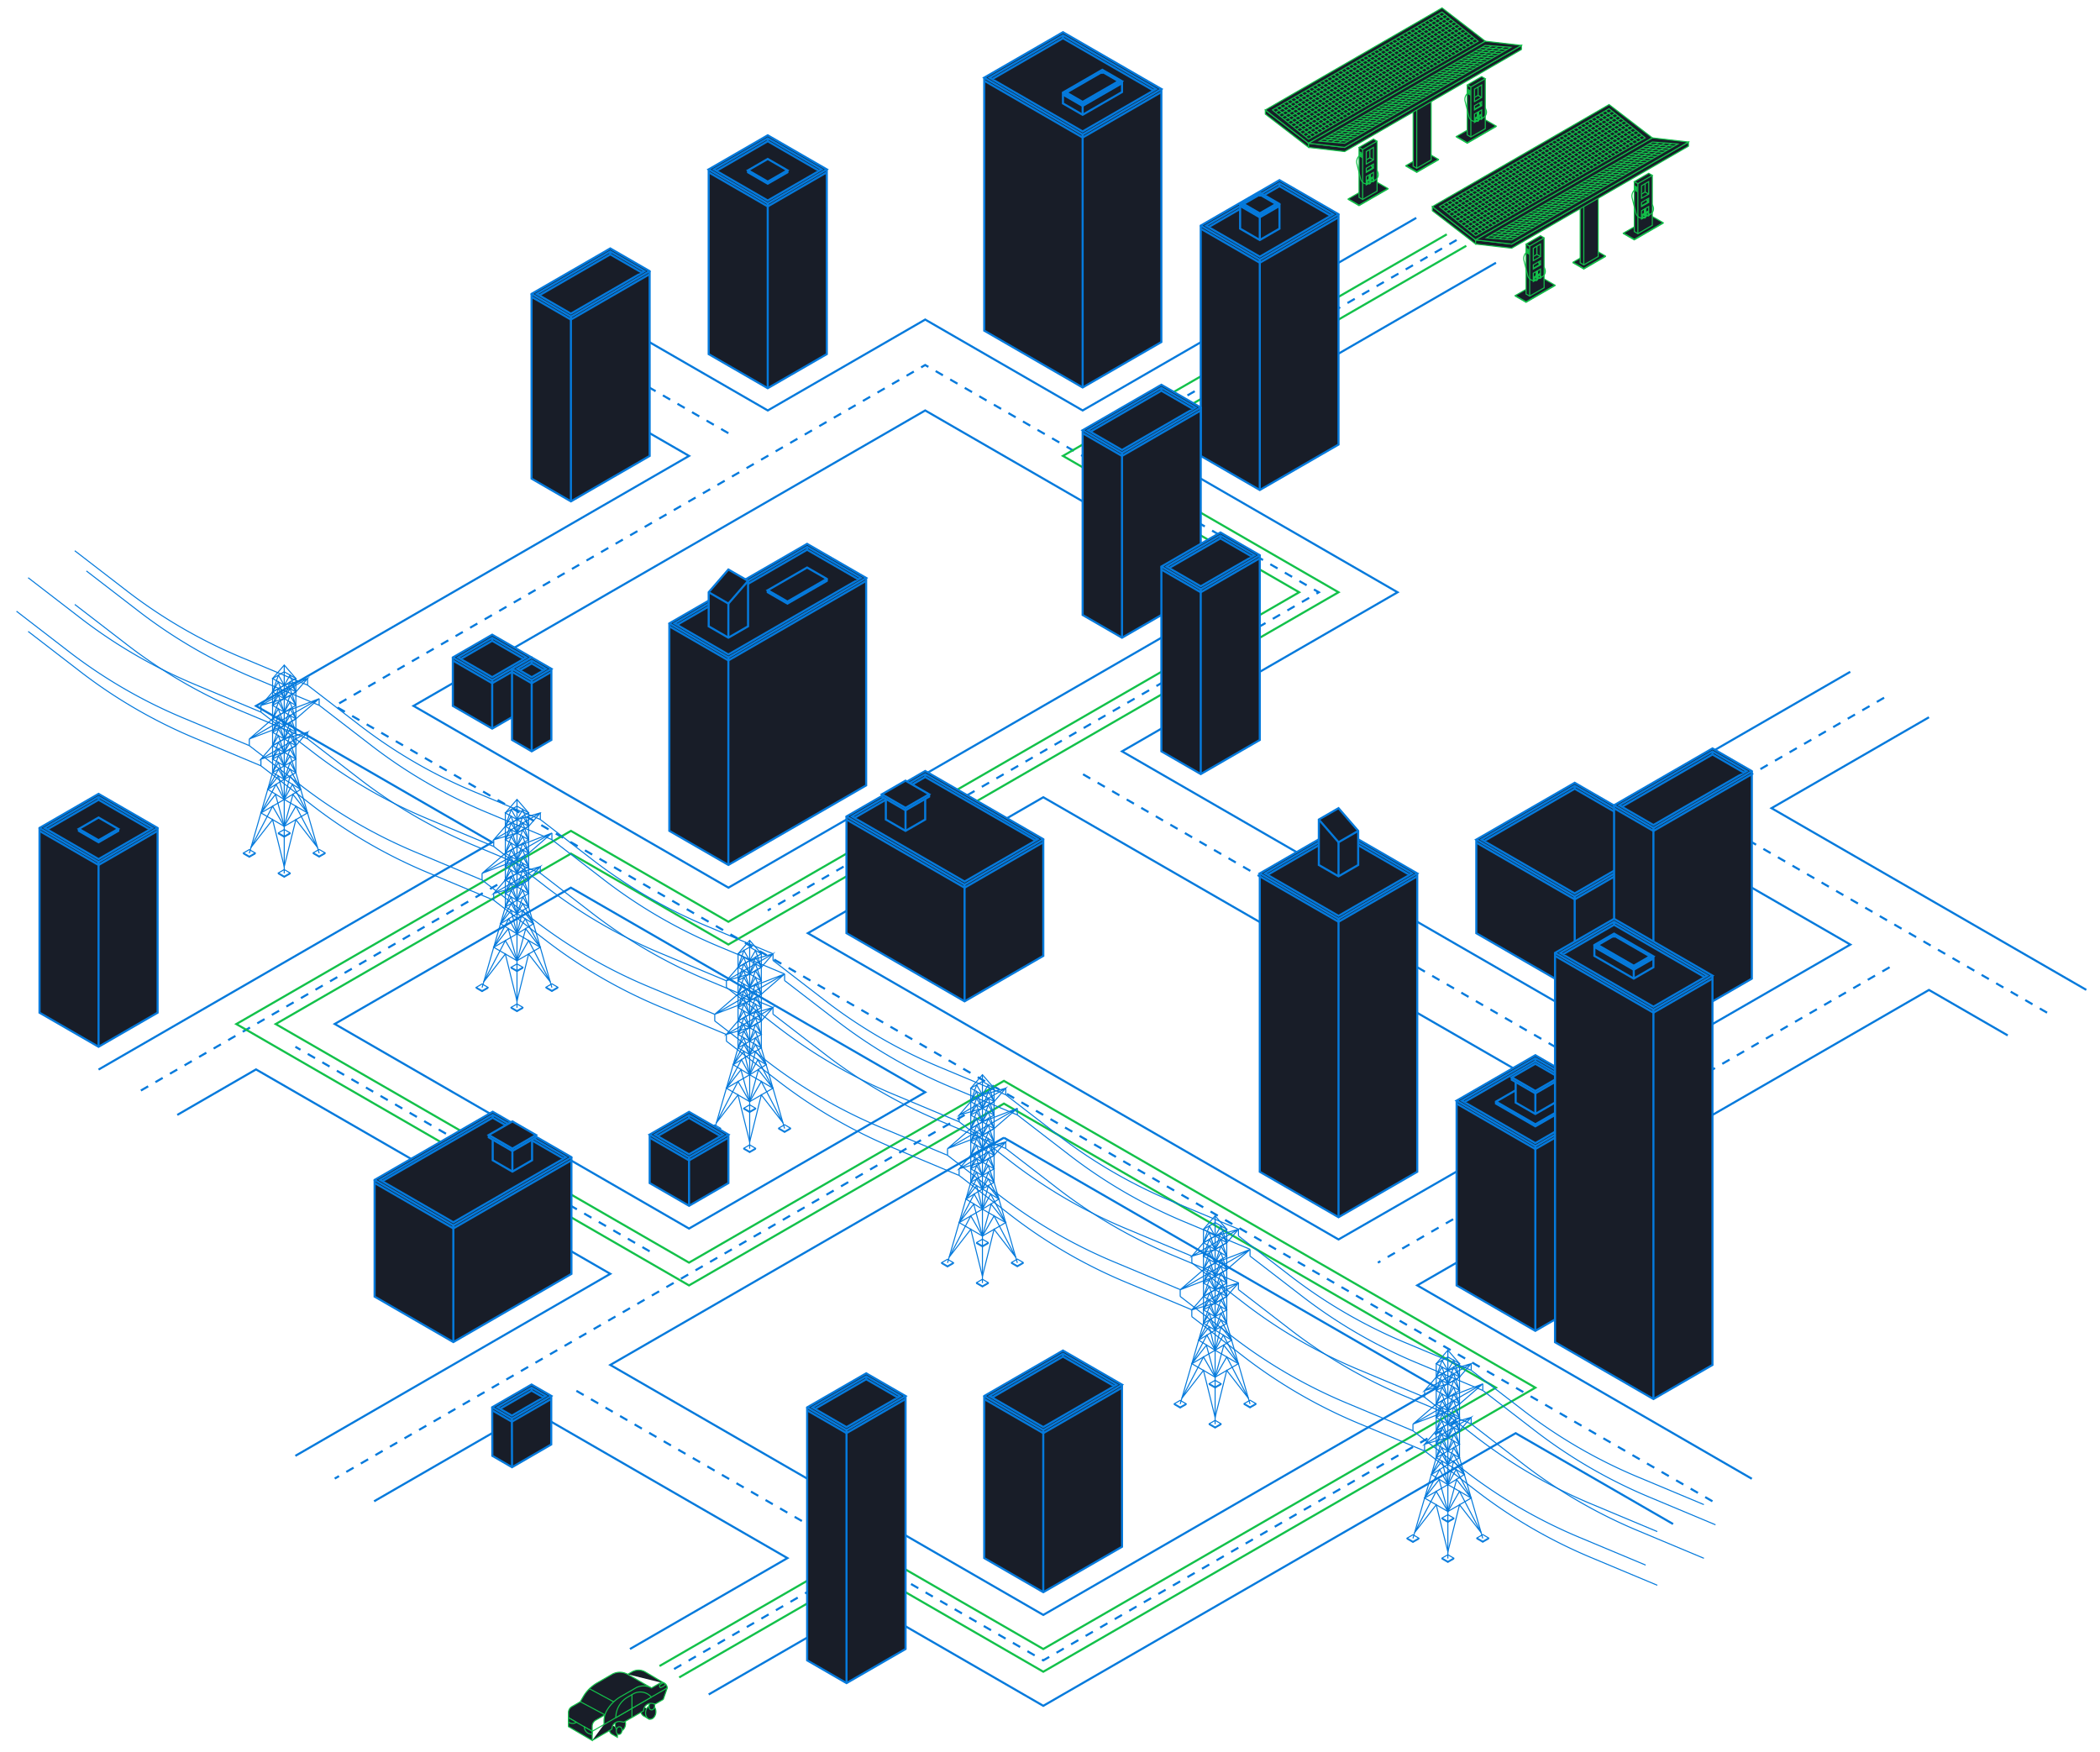 <svg id="Final_Illustrations_copy" data-name="Final Illustrations copy" xmlns="http://www.w3.org/2000/svg" viewBox="0 0 2000 1668.84"><defs><style>.cls-1,.cls-2,.cls-3,.cls-4,.cls-6{fill:none;}.cls-1,.cls-2,.cls-4,.cls-7{stroke:#057adc;}.cls-1,.cls-2,.cls-3,.cls-4,.cls-5,.cls-6,.cls-7{stroke-miterlimit:10;}.cls-1,.cls-2,.cls-3,.cls-7{stroke-width:2px;}.cls-2{stroke-dasharray:8;}.cls-3,.cls-5,.cls-6{stroke:#13c14a;}.cls-5,.cls-7{fill:#181d28;}</style></defs><polyline class="cls-1" points="1424.73 250.28 1106.07 434.25 1331.01 564.14 1068.59 715.67 1574.69 1007.89 1762.24 899.72 1537.2 769.78 1762.14 639.9"/><polyline class="cls-1" points="956.12 1083.66 1368.5 1321.76 993.61 1538.23 581.23 1300.12 956.12 1083.66"/><polygon class="cls-1" points="656.21 1170.22 318.8 975.34 543.67 845.51 881.13 1040.36 656.21 1170.22"/><polyline class="cls-1" points="1668.42 1408.56 1349.76 1224.33 1837.12 942.93 1912.12 986.25"/><polyline class="cls-1" points="1986.94 942.87 1687.16 769.79 1837.12 683.2"/><polyline class="cls-1" points="356.29 1429.99 506.25 1343.41 749.93 1484.11 599.97 1570.7"/><polyline class="cls-1" points="1593.4 1451.64 1443.48 1365.13 993.61 1624.82 824.91 1527.41 674.95 1613.99"/><polyline class="cls-1" points="93.86 1018.77 468.75 802.31 243.82 672.4 656.23 434.26 506.26 347.68"/><polyline class="cls-1" points="281.31 1386.7 581.23 1213.33 243.82 1018.63 168.84 1061.97"/><polyline class="cls-1" points="1348.83 207.53 1031.09 390.96 881.14 304.39 731.21 390.97 581.23 304.38"/><polygon class="cls-1" points="881.14 390.97 1181.06 564.14 693.75 845.51 393.83 672.37 881.14 390.97"/><polygon class="cls-1" points="993.61 759.39 769.39 888.85 1274.78 1180.6 1499.71 1051.25 993.61 759.39"/><line class="cls-2" x1="487.5" y1="834.72" x2="131.35" y2="1040.36"/><line class="cls-2" x1="1799.62" y1="921.31" x2="1312.26" y2="1202.71"/><polyline class="cls-2" points="1630.92 1429.99 318.8 672.38 881.11 347.68 1256.03 564.14 731.18 867.19"/><polyline class="cls-2" points="1387.24 1354.23 993.61 1581.52 543.74 1321.76"/><line class="cls-2" x1="1387.24" y1="228.63" x2="1068.58" y2="412.62"/><line class="cls-2" x1="1537.2" y1="1029.54" x2="1031.1" y2="737.31"/><polyline class="cls-2" points="1949.59 964.6 1612.18 769.78 1799.81 661.45"/><line class="cls-2" x1="693.69" y1="412.62" x2="543.74" y2="326.03"/><line class="cls-2" x1="918.71" y1="1062.01" x2="318.8" y2="1408.35"/><line class="cls-2" x1="618.72" y1="1191.89" x2="281.31" y2="997.07"/><line class="cls-2" x1="787.46" y1="1505.76" x2="637.46" y2="1592.35"/><polyline class="cls-3" points="646.83 1597.76 824.91 1494.93 993.61 1592.34 1462.23 1321.76 956.12 1029.54 656.21 1202.67 262.57 975.42 543.74 813.08 693.69 899.66 1274.78 564.14 1049.84 434.26 1396.47 234.12"/><polyline class="cls-3" points="1377.88 223.21 1012.35 434.26 1237.29 564.14 693.69 878.01 543.74 791.43 225.08 975.42 656.21 1224.36 956.12 1051.18 1424.74 1321.76 993.61 1570.7 824.91 1473.29 628.09 1586.93"/><polygon class="cls-4" points="259.61 646.28 270.7 639.88 281.78 646.28 270.7 652.67 259.61 646.28"/><polyline class="cls-4" points="303.95 812.7 281.78 735.91 281.78 646.28 270.7 633.48 259.61 646.28 259.61 735.91 237.44 812.7"/><line class="cls-4" x1="270.7" y1="633.48" x2="270.7" y2="831.9"/><polygon class="cls-4" points="259.61 659.11 270.7 652.71 281.78 659.11 270.7 665.51 259.61 659.11"/><polygon class="cls-4" points="259.61 735.91 270.7 729.51 281.78 735.91 270.7 742.31 259.61 735.91"/><polygon class="cls-4" points="259.61 671.91 270.7 665.51 281.78 671.91 270.7 678.31 259.61 671.91"/><polygon class="cls-4" points="259.61 684.78 270.7 678.39 281.78 684.78 270.7 691.18 259.61 684.78"/><polygon class="cls-4" points="259.61 697.51 270.7 691.11 281.78 697.51 270.7 703.91 259.61 697.51"/><polygon class="cls-4" points="259.61 710.31 270.7 703.91 281.78 710.31 270.7 716.71 259.61 710.31"/><polygon class="cls-4" points="259.61 723.11 270.7 716.71 281.78 723.11 270.7 729.51 259.61 723.11"/><polygon class="cls-4" points="270.7 742.31 254.99 751.91 270.7 761.51 286.4 751.91 270.7 742.31"/><polygon class="cls-4" points="281.78 659.11 276.24 649.48 270.7 665.51 265.09 649.48 259.61 659.11 265.15 643.11 270.7 652.71 276.24 643.08 281.78 659.11"/><polygon class="cls-4" points="281.78 671.91 276.24 662.27 270.7 678.31 265.09 662.27 259.61 671.91 265.15 655.91 270.7 665.51 276.24 655.88 281.78 671.91"/><polygon class="cls-4" points="281.78 684.73 276.24 675.09 270.7 691.13 265.09 675.09 259.61 684.73 265.15 668.73 270.7 678.33 276.24 668.69 281.78 684.73"/><polygon class="cls-4" points="281.78 697.53 276.24 687.89 270.7 703.93 265.09 687.89 259.61 697.53 265.15 681.53 270.7 691.13 276.24 681.49 281.78 697.53"/><polygon class="cls-4" points="281.78 710.33 276.24 700.69 270.7 716.73 265.09 700.69 259.61 710.33 265.15 694.33 270.7 703.93 276.24 694.29 281.78 710.33"/><polygon class="cls-4" points="281.78 723.13 276.24 713.49 270.7 729.53 265.09 713.49 259.61 723.13 265.15 707.13 270.7 716.73 276.24 707.09 281.78 723.13"/><polygon class="cls-4" points="281.78 735.93 276.24 726.29 270.7 742.33 265.09 726.29 259.61 735.93 265.15 719.93 270.7 729.53 276.24 719.89 281.78 735.93"/><polygon class="cls-4" points="270.7 761.51 248.53 774.31 270.7 787.11 292.86 774.31 270.7 761.51"/><polygon class="cls-4" points="286.4 751.91 276.24 739.11 270.7 761.51 265.15 739.11 254.99 751.91 265.19 732.69 270.7 742.33 276.27 732.69 286.4 751.91"/><polygon class="cls-4" points="292.86 774.31 279.01 756.71 270.7 787.11 262.38 756.71 248.53 774.31 262.86 747.1 270.7 761.51 278.53 747.1 292.86 774.31"/><polygon class="cls-4" points="302.36 807.22 281.78 780.71 270.7 825.5 259.61 780.71 239.03 807.22 259.61 767.91 270.7 787.11 281.78 767.91 302.36 807.22"/><polyline class="cls-4" points="231.9 812.44 231.9 813.28 237.44 816.48 242.99 813.28 242.99 812.44"/><polygon class="cls-4" points="237.44 809.24 231.9 812.44 231.9 812.44 237.44 815.64 242.99 812.44 242.99 812.44 237.44 809.24"/><line class="cls-4" x1="237.44" y1="816.48" x2="237.44" y2="815.64"/><polyline class="cls-4" points="298.4 812.28 298.4 813.12 303.95 816.32 309.49 813.12 309.49 812.28"/><polygon class="cls-4" points="303.95 809.08 298.41 812.28 298.41 812.28 303.95 815.48 309.49 812.28 309.49 812.28 303.95 809.08"/><line class="cls-4" x1="303.95" y1="816.32" x2="303.95" y2="815.48"/><polyline class="cls-4" points="265.15 831.48 265.15 832.32 270.7 835.52 276.24 832.32 276.24 831.48"/><polygon class="cls-4" points="270.7 828.28 265.15 831.48 265.15 831.48 270.7 834.68 276.24 831.48 276.24 831.48 270.7 828.28"/><line class="cls-4" x1="270.7" y1="835.52" x2="270.7" y2="834.68"/><polyline class="cls-4" points="265.15 793.33 265.15 794.16 270.7 797.37 276.24 794.16 276.24 793.33"/><polygon class="cls-4" points="270.7 790.13 265.15 793.32 265.15 793.33 270.7 796.52 276.24 793.33 276.24 793.32 270.7 790.13"/><line class="cls-4" x1="270.7" y1="797.37" x2="270.7" y2="796.53"/><polyline class="cls-4" points="248.53 671.91 270.7 665.51 281.78 659.11 292.92 646.28 292.92 646.28 248.53 671.91 248.53 671.91 259.61 659.11 270.7 652.71 292.93 646.28"/><line class="cls-4" x1="292.93" y1="646.28" x2="292.93" y2="652.68"/><line class="cls-4" x1="248.53" y1="678.39" x2="248.53" y2="671.91"/><polyline class="cls-4" points="248.5 723.05 270.66 716.65 281.75 710.25 292.89 697.42 292.89 697.42 248.5 723.05 248.5 723.05 259.58 710.25 270.66 703.85 292.89 697.42"/><line class="cls-4" x1="292.89" y1="703.82" x2="292.89" y2="697.42"/><line class="cls-4" x1="248.5" y1="729.53" x2="248.5" y2="723.05"/><polyline class="cls-4" points="303.95 665.51 270.7 678.31 259.61 684.73 237.44 703.88 303.95 665.51 281.78 684.73 270.7 691.13 237.44 703.88"/><line class="cls-4" x1="237.44" y1="710.31" x2="237.44" y2="703.78"/><line class="cls-4" x1="303.95" y1="671.91" x2="303.95" y2="665.4"/><polygon class="cls-4" points="481.28 774.27 492.37 767.87 503.45 774.27 492.37 780.67 481.28 774.27"/><polyline class="cls-4" points="525.62 940.7 503.45 863.9 503.45 774.27 492.37 761.47 481.28 774.27 481.28 863.9 459.12 940.7"/><line class="cls-4" x1="492.37" y1="761.47" x2="492.37" y2="959.9"/><polygon class="cls-4" points="481.28 787.11 492.37 780.71 503.45 787.11 492.37 793.5 481.28 787.11"/><polygon class="cls-4" points="481.28 863.9 492.37 857.5 503.45 863.9 492.37 870.3 481.28 863.9"/><polygon class="cls-4" points="481.28 799.9 492.37 793.5 503.45 799.9 492.37 806.3 481.28 799.9"/><polygon class="cls-4" points="481.28 812.78 492.37 806.38 503.45 812.78 492.37 819.18 481.28 812.78"/><polygon class="cls-4" points="481.28 825.5 492.37 819.1 503.45 825.5 492.37 831.9 481.28 825.5"/><polygon class="cls-4" points="481.28 838.3 492.37 831.9 503.45 838.3 492.37 844.7 481.28 838.3"/><polygon class="cls-4" points="481.28 851.1 492.37 844.7 503.45 851.1 492.37 857.5 481.28 851.1"/><polygon class="cls-4" points="492.37 870.3 476.67 879.9 492.37 889.5 508.07 879.9 492.37 870.3"/><polygon class="cls-4" points="503.45 787.11 497.91 777.47 492.37 793.5 486.76 777.47 481.28 787.11 486.82 771.11 492.37 780.71 497.91 771.07 503.45 787.11"/><polygon class="cls-4" points="503.45 799.9 497.91 790.27 492.37 806.3 486.76 790.27 481.28 799.9 486.82 783.9 492.37 793.5 497.91 783.87 503.45 799.9"/><polygon class="cls-4" points="503.45 812.72 497.91 803.09 492.37 819.12 486.76 803.09 481.28 812.72 486.82 796.72 492.37 806.32 497.91 796.69 503.45 812.72"/><polygon class="cls-4" points="503.45 825.52 497.91 815.88 492.37 831.92 486.76 815.88 481.28 825.52 486.82 809.52 492.37 819.12 497.91 809.49 503.45 825.52"/><polygon class="cls-4" points="503.45 838.32 497.91 828.68 492.37 844.72 486.76 828.68 481.28 838.32 486.82 822.32 492.37 831.92 497.91 822.28 503.45 838.32"/><polygon class="cls-4" points="503.45 851.12 497.91 841.48 492.37 857.52 486.76 841.48 481.28 851.12 486.82 835.12 492.37 844.72 497.91 835.08 503.45 851.12"/><polygon class="cls-4" points="503.45 863.92 497.91 854.28 492.37 870.32 486.76 854.28 481.28 863.92 486.82 847.92 492.37 857.52 497.91 847.88 503.45 863.92"/><polygon class="cls-4" points="492.37 889.5 470.2 902.3 492.37 915.1 514.53 902.3 492.37 889.5"/><polygon class="cls-4" points="508.07 879.9 497.91 867.1 492.37 889.5 486.82 867.1 476.67 879.9 486.86 860.68 492.37 870.32 497.94 860.68 508.07 879.9"/><polygon class="cls-4" points="514.53 902.3 500.68 884.7 492.37 915.1 484.05 884.7 470.2 902.3 484.53 875.09 492.37 889.5 500.2 875.09 514.53 902.3"/><polygon class="cls-4" points="524.03 935.21 503.45 908.7 492.37 953.5 481.28 908.7 460.7 935.21 481.28 895.9 492.37 915.1 503.45 895.9 524.03 935.21"/><polyline class="cls-4" points="453.57 940.43 453.57 941.27 459.12 944.47 464.66 941.27 464.66 940.43"/><polygon class="cls-4" points="459.12 937.23 453.58 940.43 453.58 940.43 459.12 943.63 464.66 940.43 464.66 940.43 459.12 937.23"/><line class="cls-4" x1="459.12" y1="944.47" x2="459.12" y2="943.63"/><polyline class="cls-4" points="520.08 940.28 520.08 941.12 525.62 944.32 531.16 941.12 531.16 940.28"/><polygon class="cls-4" points="525.62 937.08 520.08 940.28 520.08 940.28 525.62 943.48 531.16 940.28 531.16 940.28 525.62 937.08"/><line class="cls-4" x1="525.62" y1="944.32" x2="525.62" y2="943.48"/><polyline class="cls-4" points="486.82 959.48 486.82 960.32 492.37 963.52 497.91 960.32 497.91 959.48"/><polygon class="cls-4" points="492.37 956.28 486.83 959.48 486.83 959.48 492.37 962.68 497.91 959.48 497.91 959.48 492.37 956.28"/><line class="cls-4" x1="492.37" y1="963.52" x2="492.37" y2="962.68"/><polyline class="cls-4" points="486.82 921.32 486.82 922.16 492.37 925.36 497.91 922.16 497.91 921.32"/><polygon class="cls-4" points="492.37 918.12 486.83 921.32 486.83 921.32 492.37 924.52 497.91 921.32 497.91 921.32 492.37 918.12"/><line class="cls-4" x1="492.37" y1="925.36" x2="492.37" y2="924.52"/><polyline class="cls-4" points="470.2 799.9 492.37 793.5 503.45 787.11 514.6 774.27 514.59 774.27 470.2 799.9 470.2 799.9 481.28 787.11 492.37 780.71 514.6 774.27"/><line class="cls-4" x1="514.6" y1="780.67" x2="514.6" y2="774.27"/><line class="cls-4" x1="470.2" y1="806.38" x2="470.2" y2="799.9"/><polyline class="cls-4" points="470.17 851.05 492.33 844.65 503.42 838.25 514.56 825.41 514.56 825.41 470.17 851.04 470.17 851.04 481.25 838.25 492.33 831.85 514.57 825.41"/><line class="cls-4" x1="514.57" y1="831.81" x2="514.57" y2="825.41"/><line class="cls-4" x1="470.17" y1="857.52" x2="470.17" y2="851.04"/><polyline class="cls-4" points="525.62 793.5 492.37 806.3 481.28 812.72 459.12 831.87 525.62 793.5 503.45 812.72 492.37 819.12 459.12 831.87"/><line class="cls-4" x1="459.12" y1="838.3" x2="459.12" y2="831.78"/><line class="cls-4" x1="525.62" y1="799.9" x2="525.62" y2="793.4"/><path class="cls-4" d="M292.86,652.56l49.65,38.27A485.09,485.09,0,0,0,451.24,754l63.28,26.5"/><path class="cls-4" d="M248.47,678.26l49.65,38.26a484.75,484.75,0,0,0,108.73,63.22l63.28,26.5"/><path class="cls-4" d="M237.37,710.19,287,748.45a485.09,485.09,0,0,0,108.73,63.21L459,838.17"/><path class="cls-4" d="M248.47,729.43l49.65,38.27a485.09,485.09,0,0,0,108.73,63.21l63.28,26.5"/><path class="cls-4" d="M292.86,703.72,342.51,742a485.09,485.09,0,0,0,108.73,63.21l63.28,26.51"/><path class="cls-4" d="M304,671.81l49.64,38.26a485.51,485.51,0,0,0,108.73,63.22l63.29,26.5"/><path class="cls-4" d="M71.2,524.58l49.65,38.27a485.09,485.09,0,0,0,108.73,63.21l63.28,26.5"/><path class="cls-4" d="M82.29,543.83l49.64,38.26a485.51,485.51,0,0,0,108.73,63.22L304,671.81"/><path class="cls-4" d="M71.23,575.74,120.88,614a485.09,485.09,0,0,0,108.73,63.21l63.28,26.51"/><path class="cls-4" d="M26.84,601.45l49.65,38.27a484.65,484.65,0,0,0,108.73,63.21l63.28,26.5"/><path class="cls-4" d="M15.71,582.2l49.65,38.27a484.87,484.87,0,0,0,108.73,63.21l63.28,26.51"/><path class="cls-4" d="M26.81,550.28l49.65,38.26a484.75,484.75,0,0,0,108.73,63.22l63.28,26.5"/><path class="cls-4" d="M514.52,780.54l49.65,38.27A485.09,485.09,0,0,0,672.9,882l63.28,26.5"/><path class="cls-4" d="M525.61,799.79l49.64,38.26A485.51,485.51,0,0,0,684,901.27l63.29,26.5"/><path class="cls-4" d="M514.56,831.7,564.2,870a485.51,485.51,0,0,0,108.73,63.22l63.29,26.5"/><path class="cls-4" d="M470.16,857.41l49.65,38.27a484.65,484.65,0,0,0,108.73,63.21l63.28,26.5"/><path class="cls-4" d="M459,838.17l49.65,38.26a485.09,485.09,0,0,0,108.73,63.21l63.28,26.51"/><path class="cls-4" d="M470.13,806.24l49.65,38.27a485.09,485.09,0,0,0,108.73,63.21l63.28,26.5"/><polygon class="cls-4" points="702.89 908.5 713.98 902.1 725.06 908.5 713.98 914.9 702.89 908.5"/><polyline class="cls-4" points="747.23 1074.93 725.06 998.13 725.06 908.5 713.98 895.7 702.89 908.5 702.89 998.13 680.72 1074.93"/><line class="cls-4" x1="713.97" y1="895.7" x2="713.97" y2="1094.13"/><polygon class="cls-4" points="702.89 921.34 713.98 914.94 725.06 921.34 713.98 927.74 702.89 921.34"/><polygon class="cls-4" points="702.89 998.13 713.98 991.74 725.06 998.13 713.98 1004.53 702.89 998.13"/><polygon class="cls-4" points="702.89 934.14 713.98 927.74 725.06 934.14 713.98 940.54 702.89 934.14"/><polygon class="cls-4" points="702.89 947.01 713.98 940.61 725.06 947.01 713.98 953.41 702.89 947.01"/><polygon class="cls-4" points="702.89 959.74 713.98 953.34 725.06 959.74 713.98 966.14 702.89 959.74"/><polygon class="cls-4" points="702.89 972.54 713.98 966.14 725.06 972.54 713.98 978.94 702.89 972.54"/><polygon class="cls-4" points="702.89 985.34 713.98 978.94 725.06 985.34 713.98 991.74 702.89 985.34"/><polygon class="cls-4" points="713.98 1004.53 698.27 1014.13 713.98 1023.73 729.68 1014.13 713.98 1004.53"/><polygon class="cls-4" points="725.06 921.34 719.52 911.7 713.98 927.74 708.37 911.7 702.89 921.34 708.43 905.34 713.98 914.94 719.52 905.3 725.06 921.34"/><polygon class="cls-4" points="725.06 934.14 719.52 924.5 713.98 940.54 708.37 924.5 702.89 934.14 708.43 918.14 713.98 927.74 719.52 918.1 725.06 934.14"/><polygon class="cls-4" points="725.06 946.96 719.52 937.32 713.98 953.36 708.37 937.32 702.89 946.96 708.43 930.96 713.98 940.56 719.52 930.92 725.06 946.96"/><polygon class="cls-4" points="725.06 959.76 719.52 950.12 713.98 966.15 708.37 950.12 702.89 959.76 708.43 943.76 713.98 953.36 719.52 943.72 725.06 959.76"/><polygon class="cls-4" points="725.06 972.55 719.52 962.92 713.98 978.96 708.37 962.92 702.89 972.55 708.43 956.56 713.98 966.15 719.52 956.52 725.06 972.55"/><polygon class="cls-4" points="725.06 985.35 719.52 975.72 713.98 991.75 708.37 975.72 702.89 985.35 708.43 969.36 713.98 978.96 719.52 969.32 725.06 985.35"/><polygon class="cls-4" points="725.06 998.15 719.52 988.52 713.98 1004.55 708.37 988.52 702.89 998.15 708.43 982.15 713.98 991.75 719.52 982.12 725.06 998.15"/><polygon class="cls-4" points="713.98 1023.73 691.81 1036.53 713.98 1049.33 736.14 1036.53 713.98 1023.73"/><polygon class="cls-4" points="729.68 1014.13 719.52 1001.34 713.98 1023.73 708.43 1001.34 698.27 1014.13 708.47 994.92 713.98 1004.55 719.55 994.92 729.68 1014.13"/><polygon class="cls-4" points="736.14 1036.53 722.29 1018.93 713.98 1049.33 705.66 1018.93 691.81 1036.53 706.14 1009.33 713.98 1023.73 721.81 1009.33 736.14 1036.53"/><polygon class="cls-4" points="745.64 1069.44 725.06 1042.93 713.98 1087.73 702.89 1042.93 682.31 1069.44 702.89 1030.13 713.98 1049.33 725.06 1030.13 745.64 1069.44"/><polyline class="cls-4" points="675.18 1074.67 675.18 1075.51 680.72 1078.71 686.27 1075.51 686.27 1074.67"/><polygon class="cls-4" points="680.72 1071.47 675.18 1074.66 675.18 1074.67 680.72 1077.87 686.26 1074.67 686.26 1074.66 680.72 1071.47"/><line class="cls-4" x1="680.72" y1="1078.71" x2="680.72" y2="1077.87"/><polyline class="cls-4" points="741.68 1074.51 741.68 1075.35 747.23 1078.55 752.77 1075.35 752.77 1074.51"/><polygon class="cls-4" points="747.23 1071.31 741.68 1074.51 741.68 1074.51 747.23 1077.71 752.77 1074.51 752.77 1074.51 747.23 1071.31"/><line class="cls-4" x1="747.23" y1="1078.55" x2="747.23" y2="1077.71"/><polyline class="cls-4" points="708.43 1093.71 708.43 1094.55 713.98 1097.75 719.52 1094.55 719.52 1093.71"/><polygon class="cls-4" points="713.98 1090.51 708.43 1093.71 708.43 1093.71 713.98 1096.91 719.51 1093.71 719.51 1093.71 713.98 1090.51"/><line class="cls-4" x1="713.97" y1="1097.75" x2="713.97" y2="1096.91"/><polyline class="cls-4" points="708.43 1055.55 708.43 1056.39 713.98 1059.59 719.52 1056.39 719.52 1055.55"/><polygon class="cls-4" points="713.98 1052.35 708.43 1055.55 708.43 1055.55 713.98 1058.75 719.51 1055.55 719.51 1055.55 713.98 1052.35"/><line class="cls-4" x1="713.97" y1="1059.59" x2="713.97" y2="1058.75"/><polyline class="cls-4" points="691.81 934.14 713.98 927.74 725.06 921.34 736.2 908.51 736.2 908.51 691.81 934.14 691.81 934.13 702.89 921.34 713.98 914.94 736.21 908.5"/><line class="cls-4" x1="736.21" y1="908.5" x2="736.21" y2="914.9"/><line class="cls-4" x1="691.81" y1="940.61" x2="691.81" y2="934.14"/><polyline class="cls-4" points="691.77 985.28 713.94 978.88 725.03 972.48 736.17 959.65 736.17 959.65 691.78 985.28 691.78 985.28 702.86 972.48 713.94 966.08 736.17 959.64"/><line class="cls-4" x1="736.17" y1="966.04" x2="736.17" y2="959.64"/><line class="cls-4" x1="691.78" y1="991.75" x2="691.78" y2="985.28"/><polyline class="cls-4" points="747.23 927.74 713.98 940.54 702.89 946.96 680.72 966.1 747.23 927.74 725.06 946.96 713.98 953.36 680.72 966.1"/><line class="cls-4" x1="680.72" y1="972.54" x2="680.72" y2="966.01"/><line class="cls-4" x1="747.23" y1="934.14" x2="747.23" y2="927.63"/><polygon class="cls-4" points="924.56 1036.5 935.65 1030.1 946.73 1036.5 935.65 1042.89 924.56 1036.5"/><polyline class="cls-4" points="968.9 1202.92 946.73 1126.13 946.73 1036.5 935.65 1023.7 924.56 1036.5 924.56 1126.13 902.39 1202.92"/><line class="cls-4" x1="935.65" y1="1023.7" x2="935.65" y2="1222.12"/><polygon class="cls-4" points="924.56 1049.33 935.65 1042.93 946.73 1049.33 935.65 1055.73 924.56 1049.33"/><polygon class="cls-4" points="924.56 1126.13 935.65 1119.73 946.73 1126.13 935.65 1132.53 924.56 1126.13"/><polygon class="cls-4" points="924.56 1062.13 935.65 1055.73 946.73 1062.13 935.65 1068.53 924.56 1062.13"/><polygon class="cls-4" points="924.56 1075.01 935.65 1068.61 946.73 1075.01 935.65 1081.4 924.56 1075.01"/><polygon class="cls-4" points="924.56 1087.73 935.65 1081.33 946.73 1087.73 935.65 1094.13 924.56 1087.73"/><polygon class="cls-4" points="924.56 1100.53 935.65 1094.13 946.73 1100.53 935.65 1106.93 924.56 1100.53"/><polygon class="cls-4" points="924.56 1113.33 935.65 1106.93 946.73 1113.33 935.65 1119.73 924.56 1113.33"/><polygon class="cls-4" points="935.65 1132.53 919.94 1142.13 935.65 1151.73 951.35 1142.13 935.65 1132.53"/><polygon class="cls-4" points="946.73 1049.33 941.19 1039.7 935.65 1055.73 930.04 1039.7 924.56 1049.33 930.1 1033.33 935.65 1042.93 941.19 1033.3 946.73 1049.33"/><polygon class="cls-4" points="946.73 1062.13 941.19 1052.49 935.65 1068.53 930.04 1052.49 924.56 1062.13 930.1 1046.13 935.65 1055.73 941.19 1046.1 946.73 1062.13"/><polygon class="cls-4" points="946.73 1074.95 941.19 1065.31 935.65 1081.35 930.04 1065.31 924.56 1074.95 930.1 1058.95 935.65 1068.55 941.19 1058.91 946.73 1074.95"/><polygon class="cls-4" points="946.73 1087.75 941.19 1078.11 935.65 1094.15 930.04 1078.11 924.56 1087.75 930.1 1071.75 935.65 1081.35 941.19 1071.71 946.73 1087.75"/><polygon class="cls-4" points="946.73 1100.55 941.19 1090.91 935.65 1106.95 930.04 1090.91 924.56 1100.55 930.1 1084.55 935.65 1094.15 941.19 1084.51 946.73 1100.55"/><polygon class="cls-4" points="946.73 1113.35 941.19 1103.71 935.65 1119.75 930.04 1103.71 924.56 1113.35 930.1 1097.35 935.65 1106.95 941.19 1097.31 946.73 1113.35"/><polygon class="cls-4" points="946.73 1126.15 941.19 1116.51 935.65 1132.55 930.04 1116.51 924.56 1126.15 930.1 1110.15 935.65 1119.75 941.19 1110.11 946.73 1126.15"/><polygon class="cls-4" points="935.65 1151.73 913.48 1164.53 935.65 1177.33 957.81 1164.53 935.65 1151.73"/><polygon class="cls-4" points="951.35 1142.13 941.19 1129.33 935.65 1151.73 930.1 1129.33 919.94 1142.13 930.14 1122.91 935.65 1132.55 941.22 1122.91 951.35 1142.13"/><polygon class="cls-4" points="957.81 1164.53 943.96 1146.93 935.65 1177.33 927.33 1146.93 913.48 1164.53 927.81 1137.32 935.65 1151.73 943.48 1137.32 957.81 1164.53"/><polygon class="cls-4" points="967.31 1197.44 946.73 1170.93 935.65 1215.72 924.56 1170.93 903.98 1197.44 924.56 1158.13 935.65 1177.33 946.73 1158.13 967.31 1197.44"/><polyline class="cls-4" points="896.85 1202.66 896.85 1203.5 902.39 1206.7 907.94 1203.5 907.94 1202.66"/><polygon class="cls-4" points="902.39 1199.46 896.86 1202.66 896.86 1202.66 902.39 1205.86 907.94 1202.66 907.94 1202.66 902.39 1199.46"/><line class="cls-4" x1="902.4" y1="1206.7" x2="902.4" y2="1205.86"/><polyline class="cls-4" points="963.36 1202.5 963.36 1203.34 968.9 1206.54 974.44 1203.34 974.44 1202.5"/><polygon class="cls-4" points="968.9 1199.3 963.36 1202.5 963.36 1202.51 968.9 1205.7 974.44 1202.51 974.44 1202.5 968.9 1199.3"/><line class="cls-4" x1="968.9" y1="1206.54" x2="968.9" y2="1205.7"/><polyline class="cls-4" points="930.1 1221.7 930.1 1222.54 935.65 1225.74 941.19 1222.54 941.19 1221.7"/><polygon class="cls-4" points="935.65 1218.5 930.11 1221.7 930.11 1221.7 935.65 1224.9 941.19 1221.7 941.19 1221.7 935.65 1218.5"/><line class="cls-4" x1="935.65" y1="1225.74" x2="935.65" y2="1224.9"/><polyline class="cls-4" points="930.1 1183.55 930.1 1184.38 935.65 1187.59 941.19 1184.38 941.19 1183.55"/><polygon class="cls-4" points="935.65 1180.35 930.11 1183.54 930.11 1183.55 935.65 1186.74 941.19 1183.55 941.19 1183.54 935.65 1180.35"/><line class="cls-4" x1="935.65" y1="1187.58" x2="935.65" y2="1186.74"/><polyline class="cls-4" points="913.48 1062.13 935.65 1055.73 946.73 1049.33 957.87 1036.5 957.87 1036.5 913.48 1062.13 913.48 1062.13 924.56 1049.33 935.65 1042.93 957.88 1036.5"/><line class="cls-4" x1="957.88" y1="1042.9" x2="957.88" y2="1036.5"/><line class="cls-4" x1="913.48" y1="1068.61" x2="913.48" y2="1062.13"/><polyline class="cls-4" points="913.45 1113.27 935.61 1106.87 946.7 1100.47 957.84 1087.64 957.84 1087.64 913.45 1113.27 913.45 1113.27 924.53 1100.47 935.61 1094.07 957.85 1087.64"/><line class="cls-4" x1="957.85" y1="1094.04" x2="957.85" y2="1087.64"/><line class="cls-4" x1="913.45" y1="1119.75" x2="913.45" y2="1113.27"/><polyline class="cls-4" points="968.9 1055.73 935.65 1068.53 924.56 1074.95 902.39 1094.1 968.9 1055.73 946.73 1074.95 935.65 1081.35 902.39 1094.1"/><line class="cls-4" x1="902.4" y1="1100.53" x2="902.4" y2="1094"/><line class="cls-4" x1="968.9" y1="1062.13" x2="968.9" y2="1055.62"/><path class="cls-4" d="M736.14,914.79l49.65,38.27a484.65,484.65,0,0,0,108.73,63.21l63.28,26.5"/><path class="cls-4" d="M691.75,940.49l49.65,38.26A485.51,485.51,0,0,0,850.13,1042l63.28,26.5"/><path class="cls-4" d="M680.65,972.41l49.65,38.27A484.65,484.65,0,0,0,839,1073.89l63.28,26.5"/><path class="cls-4" d="M691.75,991.66l49.65,38.26a485.51,485.51,0,0,0,108.73,63.22l63.28,26.5"/><path class="cls-4" d="M736.14,965.94l49.65,38.27a484.65,484.65,0,0,0,108.73,63.21l63.28,26.5"/><path class="cls-4" d="M747.23,934l49.64,38.27a485.09,485.09,0,0,0,108.73,63.21L968.89,1062"/><path class="cls-4" d="M957.8,1042.77l49.65,38.27a484.87,484.87,0,0,0,108.73,63.21l63.28,26.5"/><path class="cls-4" d="M968.89,1062l49.64,38.26a485.09,485.09,0,0,0,108.73,63.21l63.29,26.51"/><path class="cls-4" d="M957.83,1093.92l49.65,38.27a485.09,485.09,0,0,0,108.73,63.21l63.28,26.5"/><path class="cls-4" d="M913.44,1119.64l49.65,38.26a484.31,484.31,0,0,0,108.73,63.22l63.28,26.5"/><path class="cls-4" d="M902.31,1100.39,952,1138.66a484.87,484.87,0,0,0,108.73,63.21l63.28,26.5"/><path class="cls-4" d="M913.41,1068.47l49.65,38.26A485.51,485.51,0,0,0,1071.79,1170l63.28,26.5"/><polygon class="cls-4" points="1146.17 1170.9 1157.25 1164.5 1168.33 1170.9 1157.25 1177.3 1146.17 1170.9"/><polyline class="cls-4" points="1190.5 1337.33 1168.33 1260.53 1168.33 1170.9 1157.25 1158.1 1146.17 1170.9 1146.17 1260.53 1124 1337.33"/><line class="cls-4" x1="1157.25" y1="1158.1" x2="1157.25" y2="1356.53"/><polygon class="cls-4" points="1146.17 1183.74 1157.25 1177.34 1168.33 1183.74 1157.25 1190.14 1146.17 1183.74"/><polygon class="cls-4" points="1146.17 1260.53 1157.25 1254.13 1168.33 1260.53 1157.25 1266.93 1146.17 1260.53"/><polygon class="cls-4" points="1146.17 1196.54 1157.25 1190.14 1168.33 1196.54 1157.25 1202.93 1146.17 1196.54"/><polygon class="cls-4" points="1146.17 1209.41 1157.25 1203.01 1168.33 1209.41 1157.25 1215.81 1146.17 1209.41"/><polygon class="cls-4" points="1146.17 1222.13 1157.25 1215.73 1168.33 1222.13 1157.25 1228.53 1146.17 1222.13"/><polygon class="cls-4" points="1146.17 1234.93 1157.25 1228.53 1168.33 1234.93 1157.25 1241.33 1146.17 1234.93"/><polygon class="cls-4" points="1146.17 1247.73 1157.25 1241.33 1168.33 1247.73 1157.25 1254.13 1146.17 1247.73"/><polygon class="cls-4" points="1157.25 1266.93 1141.55 1276.53 1157.25 1286.13 1172.95 1276.53 1157.25 1266.93"/><polygon class="cls-4" points="1168.33 1183.74 1162.79 1174.1 1157.25 1190.14 1151.64 1174.1 1146.17 1183.74 1151.71 1167.74 1157.25 1177.34 1162.79 1167.7 1168.33 1183.74"/><polygon class="cls-4" points="1168.33 1196.54 1162.79 1186.9 1157.25 1202.93 1151.64 1186.9 1146.17 1196.54 1151.71 1180.54 1157.25 1190.14 1162.79 1180.5 1168.33 1196.54"/><polygon class="cls-4" points="1168.33 1209.35 1162.79 1199.72 1157.25 1215.75 1151.64 1199.72 1146.17 1209.35 1151.71 1193.36 1157.25 1202.95 1162.79 1193.32 1168.33 1209.35"/><polygon class="cls-4" points="1168.33 1222.15 1162.79 1212.52 1157.25 1228.55 1151.64 1212.52 1146.17 1222.15 1151.71 1206.15 1157.25 1215.75 1162.79 1206.12 1168.33 1222.15"/><polygon class="cls-4" points="1168.33 1234.95 1162.79 1225.32 1157.25 1241.35 1151.64 1225.32 1146.17 1234.95 1151.71 1218.95 1157.25 1228.55 1162.79 1218.92 1168.33 1234.95"/><polygon class="cls-4" points="1168.33 1247.75 1162.79 1238.12 1157.25 1254.15 1151.64 1238.12 1146.17 1247.75 1151.71 1231.75 1157.25 1241.35 1162.79 1231.71 1168.33 1247.75"/><polygon class="cls-4" points="1168.33 1260.55 1162.79 1250.91 1157.25 1266.95 1151.64 1250.91 1146.17 1260.55 1151.71 1244.55 1157.25 1254.15 1162.79 1244.52 1168.33 1260.55"/><polygon class="cls-4" points="1157.25 1286.13 1135.08 1298.93 1157.25 1311.73 1179.42 1298.93 1157.25 1286.13"/><polygon class="cls-4" points="1172.95 1276.53 1162.79 1263.73 1157.25 1286.13 1151.71 1263.73 1141.55 1276.53 1151.74 1257.31 1157.25 1266.95 1162.82 1257.31 1172.95 1276.53"/><polygon class="cls-4" points="1179.42 1298.93 1165.56 1281.33 1157.25 1311.73 1148.94 1281.33 1135.08 1298.93 1149.41 1271.72 1157.25 1286.13 1165.09 1271.72 1179.42 1298.93"/><polygon class="cls-4" points="1188.92 1331.84 1168.33 1305.33 1157.25 1350.13 1146.17 1305.33 1125.58 1331.84 1146.17 1292.53 1157.25 1311.73 1168.33 1292.53 1188.92 1331.84"/><polyline class="cls-4" points="1118.46 1337.06 1118.46 1337.9 1124 1341.1 1129.54 1337.9 1129.54 1337.06"/><polygon class="cls-4" points="1124 1333.86 1118.46 1337.06 1118.46 1337.06 1124 1340.26 1129.54 1337.06 1129.54 1337.06 1124 1333.86"/><line class="cls-4" x1="1124" y1="1341.1" x2="1124" y2="1340.26"/><polyline class="cls-4" points="1184.96 1336.91 1184.96 1337.75 1190.5 1340.95 1196.04 1337.75 1196.04 1336.91"/><polygon class="cls-4" points="1190.5 1333.71 1184.96 1336.91 1184.96 1336.91 1190.5 1340.11 1196.04 1336.91 1196.04 1336.91 1190.5 1333.71"/><line class="cls-4" x1="1190.5" y1="1340.95" x2="1190.5" y2="1340.11"/><polyline class="cls-4" points="1151.71 1356.11 1151.71 1356.95 1157.25 1360.15 1162.79 1356.95 1162.79 1356.11"/><polygon class="cls-4" points="1157.25 1352.91 1151.71 1356.11 1151.71 1356.11 1157.25 1359.31 1162.79 1356.11 1162.79 1356.11 1157.25 1352.91"/><line class="cls-4" x1="1157.25" y1="1360.15" x2="1157.25" y2="1359.31"/><polyline class="cls-4" points="1151.71 1317.95 1151.71 1318.79 1157.25 1321.99 1162.79 1318.79 1162.79 1317.95"/><polygon class="cls-4" points="1157.25 1314.75 1151.71 1317.95 1151.71 1317.95 1157.25 1321.15 1162.79 1317.95 1162.79 1317.95 1157.25 1314.75"/><line class="cls-4" x1="1157.25" y1="1321.99" x2="1157.25" y2="1321.15"/><polyline class="cls-4" points="1135.08 1196.54 1157.25 1190.14 1168.33 1183.74 1179.48 1170.9 1179.48 1170.9 1135.09 1196.53 1135.09 1196.53 1146.17 1183.74 1157.25 1177.34 1179.48 1170.9"/><line class="cls-4" x1="1179.48" y1="1170.9" x2="1179.48" y2="1177.3"/><line class="cls-4" x1="1135.08" y1="1203.01" x2="1135.09" y2="1196.53"/><polyline class="cls-4" points="1135.05 1247.68 1157.22 1241.28 1168.3 1234.88 1179.45 1222.05 1179.44 1222.04 1135.06 1247.67 1135.05 1247.67 1146.13 1234.88 1157.22 1228.48 1179.45 1222.04"/><line class="cls-4" x1="1179.45" y1="1228.44" x2="1179.45" y2="1222.04"/><line class="cls-4" x1="1135.05" y1="1254.15" x2="1135.06" y2="1247.67"/><polyline class="cls-4" points="1190.5 1190.14 1157.25 1202.93 1146.17 1209.35 1124 1228.5 1190.5 1190.14 1168.33 1209.35 1157.25 1215.75 1124 1228.5"/><line class="cls-4" x1="1124" y1="1234.93" x2="1124" y2="1228.41"/><line class="cls-4" x1="1190.5" y1="1196.54" x2="1190.5" y2="1190.03"/><polygon class="cls-4" points="1367.84 1298.89 1378.92 1292.49 1390.01 1298.89 1378.92 1305.29 1367.84 1298.89"/><polyline class="cls-4" points="1412.17 1465.32 1390.01 1388.53 1390.01 1298.89 1378.92 1286.09 1367.84 1298.89 1367.84 1388.53 1345.67 1465.32"/><line class="cls-4" x1="1378.92" y1="1286.09" x2="1378.92" y2="1484.52"/><polygon class="cls-4" points="1367.84 1311.73 1378.92 1305.33 1390.01 1311.73 1378.92 1318.13 1367.84 1311.73"/><polygon class="cls-4" points="1367.84 1388.53 1378.92 1382.13 1390.01 1388.53 1378.92 1394.92 1367.84 1388.53"/><polygon class="cls-4" points="1367.84 1324.53 1378.92 1318.13 1390.01 1324.53 1378.92 1330.93 1367.84 1324.53"/><polygon class="cls-4" points="1367.84 1337.4 1378.92 1331 1390.01 1337.4 1378.92 1343.8 1367.84 1337.4"/><polygon class="cls-4" points="1367.84 1350.13 1378.92 1343.73 1390.01 1350.13 1378.92 1356.53 1367.84 1350.13"/><polygon class="cls-4" points="1367.84 1362.93 1378.92 1356.53 1390.01 1362.93 1378.92 1369.33 1367.84 1362.93"/><polygon class="cls-4" points="1367.84 1375.73 1378.92 1369.33 1390.01 1375.73 1378.92 1382.13 1367.84 1375.73"/><polygon class="cls-4" points="1378.92 1394.92 1363.22 1404.52 1378.92 1414.12 1394.62 1404.52 1378.92 1394.92"/><polygon class="cls-4" points="1390.01 1311.73 1384.46 1302.09 1378.92 1318.13 1373.32 1302.09 1367.84 1311.73 1373.38 1295.73 1378.92 1305.33 1384.46 1295.69 1390.01 1311.73"/><polygon class="cls-4" points="1390.01 1324.53 1384.46 1314.89 1378.92 1330.93 1373.32 1314.89 1367.84 1324.53 1373.38 1308.53 1378.92 1318.13 1384.46 1308.49 1390.01 1324.53"/><polygon class="cls-4" points="1390.01 1337.35 1384.46 1327.71 1378.92 1343.75 1373.32 1327.71 1367.84 1337.35 1373.38 1321.35 1378.92 1330.95 1384.46 1321.31 1390.01 1337.35"/><polygon class="cls-4" points="1390.01 1350.15 1384.46 1340.51 1378.92 1356.55 1373.32 1340.51 1367.84 1350.15 1373.38 1334.15 1378.92 1343.75 1384.46 1334.11 1390.01 1350.15"/><polygon class="cls-4" points="1390.01 1362.94 1384.46 1353.31 1378.92 1369.35 1373.32 1353.31 1367.84 1362.94 1373.38 1346.95 1378.92 1356.55 1384.46 1346.91 1390.01 1362.94"/><polygon class="cls-4" points="1390.01 1375.74 1384.46 1366.11 1378.92 1382.14 1373.32 1366.11 1367.84 1375.74 1373.38 1359.74 1378.92 1369.35 1384.46 1359.71 1390.01 1375.74"/><polygon class="cls-4" points="1390.01 1388.54 1384.46 1378.91 1378.92 1394.94 1373.32 1378.91 1367.84 1388.54 1373.38 1372.55 1378.92 1382.14 1384.46 1372.51 1390.01 1388.54"/><polygon class="cls-4" points="1378.92 1414.12 1356.75 1426.92 1378.92 1439.72 1401.09 1426.92 1378.92 1414.12"/><polygon class="cls-4" points="1394.62 1404.52 1384.46 1391.72 1378.92 1414.12 1373.38 1391.72 1363.22 1404.52 1373.41 1385.31 1378.92 1394.94 1384.49 1385.31 1394.62 1404.52"/><polygon class="cls-4" points="1401.09 1426.92 1387.23 1409.32 1378.92 1439.72 1370.61 1409.32 1356.75 1426.92 1371.09 1399.71 1378.92 1414.12 1386.76 1399.71 1401.09 1426.92"/><polygon class="cls-4" points="1410.59 1459.84 1390.01 1433.32 1378.92 1478.12 1367.84 1433.32 1347.25 1459.84 1367.84 1420.52 1378.92 1439.72 1390.01 1420.52 1410.59 1459.84"/><polyline class="cls-4" points="1340.13 1465.06 1340.13 1465.9 1345.67 1469.1 1351.21 1465.9 1351.21 1465.06"/><polygon class="cls-4" points="1345.67 1461.86 1340.13 1465.06 1340.13 1465.06 1345.67 1468.26 1351.21 1465.06 1351.21 1465.06 1345.67 1461.86"/><line class="cls-4" x1="1345.67" y1="1469.1" x2="1345.67" y2="1468.26"/><polyline class="cls-4" points="1406.63 1464.9 1406.63 1465.74 1412.17 1468.94 1417.71 1465.74 1417.71 1464.9"/><polygon class="cls-4" points="1412.17 1461.7 1406.63 1464.9 1406.63 1464.9 1412.17 1468.1 1417.71 1464.9 1417.71 1464.9 1412.17 1461.7"/><line class="cls-4" x1="1412.17" y1="1468.94" x2="1412.17" y2="1468.1"/><polyline class="cls-4" points="1373.38 1484.1 1373.38 1484.94 1378.92 1488.14 1384.46 1484.94 1384.46 1484.1"/><polygon class="cls-4" points="1378.92 1480.9 1373.38 1484.1 1373.38 1484.1 1378.92 1487.3 1384.46 1484.1 1384.46 1484.1 1378.92 1480.9"/><line class="cls-4" x1="1378.92" y1="1488.14" x2="1378.92" y2="1487.3"/><polyline class="cls-4" points="1373.38 1445.94 1373.38 1446.78 1378.92 1449.98 1384.46 1446.78 1384.46 1445.94"/><polygon class="cls-4" points="1378.92 1442.74 1373.38 1445.94 1373.38 1445.94 1378.92 1449.14 1384.46 1445.94 1384.46 1445.94 1378.92 1442.74"/><line class="cls-4" x1="1378.92" y1="1449.98" x2="1378.92" y2="1449.14"/><polyline class="cls-4" points="1356.75 1324.53 1378.92 1318.13 1390.01 1311.73 1401.15 1298.9 1401.15 1298.9 1356.76 1324.53 1356.76 1324.53 1367.84 1311.73 1378.92 1305.33 1401.15 1298.89"/><line class="cls-4" x1="1401.15" y1="1305.29" x2="1401.15" y2="1298.89"/><line class="cls-4" x1="1356.75" y1="1331" x2="1356.76" y2="1324.53"/><polyline class="cls-4" points="1356.72 1375.67 1378.89 1369.27 1389.97 1362.87 1401.12 1350.04 1401.12 1350.04 1356.73 1375.67 1356.73 1375.67 1367.81 1362.87 1378.89 1356.47 1401.12 1350.03"/><line class="cls-4" x1="1401.12" y1="1356.43" x2="1401.12" y2="1350.03"/><line class="cls-4" x1="1356.72" y1="1382.14" x2="1356.73" y2="1375.67"/><polyline class="cls-4" points="1412.17 1318.13 1378.92 1330.93 1367.84 1337.35 1345.67 1356.49 1412.17 1318.13 1390.01 1337.35 1378.92 1343.75 1345.67 1356.49"/><line class="cls-4" x1="1345.67" y1="1362.93" x2="1345.67" y2="1356.4"/><line class="cls-4" x1="1412.17" y1="1324.53" x2="1412.17" y2="1318.02"/><path class="cls-4" d="M1179.42,1177.19l49.64,38.26a485.51,485.51,0,0,0,108.73,63.22l63.29,26.5"/><path class="cls-4" d="M1135,1202.88l49.64,38.27a485.09,485.09,0,0,0,108.73,63.21l63.29,26.5"/><path class="cls-4" d="M1123.93,1234.81l49.64,38.26a484.75,484.75,0,0,0,108.73,63.22l63.29,26.5"/><path class="cls-4" d="M1135,1254.06l49.64,38.26a485.09,485.09,0,0,0,108.73,63.21l63.29,26.51"/><path class="cls-4" d="M1179.42,1228.34l49.64,38.26a484.75,484.75,0,0,0,108.73,63.22l63.29,26.5"/><path class="cls-4" d="M1190.5,1196.43l49.65,38.27a484.65,484.65,0,0,0,108.73,63.21l63.28,26.5"/><path class="cls-4" d="M1401.08,1305.17l49.64,38.26a485.51,485.51,0,0,0,108.73,63.22l63.29,26.5"/><path class="cls-4" d="M1412.16,1324.41l49.65,38.27a484.65,484.65,0,0,0,108.73,63.21l63.28,26.5"/><path class="cls-4" d="M1401.11,1356.32l49.65,38.27a484.65,484.65,0,0,0,108.73,63.21l63.28,26.5"/><path class="cls-4" d="M1356.72,1382l49.64,38.26a485.51,485.51,0,0,0,108.73,63.22l63.29,26.5"/><path class="cls-4" d="M1345.59,1362.79l49.64,38.27A485.09,485.09,0,0,0,1504,1464.27l63.29,26.5"/><path class="cls-4" d="M1356.69,1330.86l49.64,38.27a485.09,485.09,0,0,0,108.73,63.21l63.29,26.51"/><polyline class="cls-5" points="1321.8 179.54 1321.8 180.05 1294.32 195.92 1284.02 189.97 1284.02 189.46"/><polyline class="cls-5" points="1311.5 173.6 1284.02 189.45 1284.02 189.46 1294.32 195.41 1321.8 179.54 1321.8 179.54 1311.5 173.6"/><line class="cls-5" x1="1294.32" y1="195.92" x2="1294.32" y2="195.4"/><polyline class="cls-5" points="1294.32 140.39 1294.32 188 1297.76 189.98 1311.5 182.04 1311.5 134.44"/><line class="cls-5" x1="1297.76" y1="142.38" x2="1297.76" y2="189.98"/><polygon class="cls-5" points="1301.19 144.36 1308.06 140.39 1308.06 152.29 1301.19 156.26 1301.19 144.36"/><polyline class="cls-5" points="1304.63 142.38 1304.63 150.31 1301.19 152.29"/><line class="cls-5" x1="1304.63" y1="150.31" x2="1308.06" y2="152.29"/><polygon class="cls-5" points="1295.18 144.85 1296.9 145.85 1296.9 149.81 1295.18 148.82 1295.18 144.85"/><polygon class="cls-5" points="1301.19 160.23 1301.19 164.19 1308.06 160.23 1308.06 156.26 1301.19 160.23"/><polyline class="cls-5" points="1301.19 163.5 1307.24 160 1305.85 157.54"/><polygon class="cls-5" points="1301.19 168.16 1301.19 176.09 1308.06 172.13 1308.06 164.19 1301.19 168.16"/><line class="cls-5" x1="1301.19" y1="172.13" x2="1308.06" y2="168.16"/><line class="cls-5" x1="1304.63" y1="166.18" x2="1304.63" y2="174.11"/><line class="cls-5" x1="1304.04" y1="166.51" x2="1304.04" y2="170.48"/><polygon class="cls-5" points="1301.77 172.46 1304.04 171.15 1304.04 173.78 1301.77 175.09 1301.77 172.46"/><polygon class="cls-5" points="1305.22 170.49 1307.46 169.19 1307.46 171.78 1305.22 173.08 1305.22 170.49"/><line class="cls-5" x1="1305.22" y1="165.86" x2="1305.22" y2="169.83"/><line class="cls-5" x1="1306.34" y1="157.25" x2="1308.06" y2="160.23"/><line class="cls-5" x1="1304.04" y1="166.51" x2="1304.04" y2="170.48"/><polygon class="cls-5" points="1294.32 140.39 1297.76 142.38 1311.49 134.44 1311.49 134.44 1308.06 132.46 1294.32 140.39 1294.32 140.39"/><ellipse class="cls-5" cx="1306.4" cy="171.14" rx="0.96" ry="0.55" transform="translate(460.84 1181.58) rotate(-57.54)"/><polyline class="cls-5" points="1305.88 171.95 1307.57 173.03 1308.6 171.4 1306.95 170.34"/><ellipse class="cls-5" cx="1308.09" cy="172.21" rx="0.96" ry="0.55" transform="translate(460.72 1183.5) rotate(-57.54)"/><ellipse class="cls-5" cx="1302.94" cy="173.15" rx="0.96" ry="0.55" transform="translate(457.55 1179.6) rotate(-57.54)"/><polyline class="cls-5" points="1302.43 173.96 1304.12 175.03 1305.15 173.41 1303.49 172.35"/><ellipse class="cls-5" cx="1304.63" cy="174.22" rx="0.96" ry="0.55" transform="translate(457.42 1181.52) rotate(-57.54)"/><polygon class="cls-5" points="1295.69 146.33 1296.39 146.73 1296.39 148.34 1295.69 147.94 1295.69 146.33"/><path class="cls-6" d="M1296,147.33h0a7.87,7.87,0,0,0-3.7,8.7l3.57,14.4c1,3.85,5,5.91,8.42,4l.34-.18"/><path class="cls-6" d="M1311.51,162.2l.75,2a6.05,6.05,0,0,1-4.28,8h0"/><polyline class="cls-5" points="1369.89 151.77 1369.89 152.29 1349.28 164.19 1338.98 158.24 1338.98 157.72"/><polygon class="cls-5" points="1338.98 157.72 1349.28 163.67 1369.89 151.77 1369.89 151.77 1359.59 145.82 1338.98 157.72 1338.98 157.72"/><line class="cls-5" x1="1349.28" y1="164.19" x2="1349.28" y2="163.67"/><polyline class="cls-5" points="1345.85 78.91 1345.85 158.24 1349.28 160.23 1363.02 152.29 1363.02 76.92"/><line class="cls-5" x1="1349.28" y1="160.23" x2="1349.28" y2="80.9"/><polyline class="cls-5" points="1424.85 120.04 1424.85 120.56 1397.37 136.43 1387.07 130.47 1387.07 129.96"/><polyline class="cls-5" points="1414.55 114.1 1387.07 129.96 1387.07 129.96 1397.37 135.91 1424.85 120.04 1424.85 120.04 1414.55 114.1"/><line class="cls-5" x1="1397.37" y1="136.43" x2="1397.37" y2="135.91"/><polyline class="cls-5" points="1397.37 80.9 1397.37 128.5 1400.81 130.49 1414.55 122.55 1414.55 74.95"/><line class="cls-5" x1="1400.81" y1="82.88" x2="1400.81" y2="130.48"/><polygon class="cls-5" points="1404.24 84.87 1411.11 80.9 1411.11 92.8 1404.24 96.77 1404.24 84.87"/><polyline class="cls-5" points="1407.68 82.88 1407.68 90.82 1404.24 92.8"/><line class="cls-5" x1="1407.68" y1="90.82" x2="1411.11" y2="92.8"/><polygon class="cls-5" points="1398.23 85.36 1399.95 86.35 1399.95 90.32 1398.23 89.33 1398.23 85.36"/><polygon class="cls-5" points="1404.24 100.73 1404.24 104.7 1411.11 100.73 1411.11 96.77 1404.24 100.73"/><polyline class="cls-5" points="1404.24 104 1410.29 100.51 1408.9 98.05"/><polygon class="cls-5" points="1404.24 108.67 1404.24 116.6 1411.11 112.63 1411.11 104.7 1404.24 108.67"/><line class="cls-5" x1="1404.24" y1="112.63" x2="1411.11" y2="108.67"/><line class="cls-5" x1="1407.68" y1="106.68" x2="1407.68" y2="114.62"/><line class="cls-5" x1="1407.1" y1="107.02" x2="1407.1" y2="110.99"/><polygon class="cls-5" points="1404.83 112.97 1407.1 111.66 1407.1 114.28 1404.83 115.59 1404.83 112.97"/><polygon class="cls-5" points="1408.28 110.99 1410.52 109.7 1410.52 112.29 1408.28 113.58 1408.28 110.99"/><line class="cls-5" x1="1408.27" y1="106.37" x2="1408.27" y2="110.33"/><line class="cls-5" x1="1409.4" y1="97.76" x2="1411.11" y2="100.73"/><line class="cls-5" x1="1407.1" y1="107.02" x2="1407.1" y2="110.99"/><polygon class="cls-5" points="1397.37 80.9 1400.81 82.88 1414.55 74.95 1414.55 74.95 1411.11 72.97 1397.37 80.9 1397.37 80.9"/><ellipse class="cls-5" cx="1409.45" cy="111.64" rx="0.96" ry="0.55" transform="translate(558.78 1240.97) rotate(-57.54)"/><polyline class="cls-5" points="1408.93 112.45 1410.62 113.53 1411.66 111.91 1410 110.85"/><ellipse class="cls-5" cx="1411.14" cy="112.72" rx="0.96" ry="0.55" transform="translate(558.66 1242.89) rotate(-57.54)"/><ellipse class="cls-5" cx="1406" cy="113.65" rx="0.96" ry="0.55" transform="translate(555.49 1238.99) rotate(-57.54)"/><polyline class="cls-5" points="1405.48 114.46 1407.17 115.54 1408.2 113.91 1406.55 112.86"/><ellipse class="cls-5" cx="1407.69" cy="114.73" rx="0.96" ry="0.55" transform="translate(555.36 1240.91) rotate(-57.54)"/><polygon class="cls-5" points="1398.74 86.84 1399.44 87.24 1399.44 88.85 1398.74 88.44 1398.74 86.84"/><path class="cls-6" d="M1399.06,87.84h0a7.86,7.86,0,0,0-3.7,8.69l3.56,14.4c.95,3.85,5,5.91,8.43,4l.34-.17"/><path class="cls-6" d="M1414.56,102.71l.75,2a6,6,0,0,1-4.28,8h0"/><polygon class="cls-5" points="1205.06 104.7 1205.06 108.67 1246.28 140.4 1246.28 140.4 1246.28 136.44 1205.06 104.7 1205.06 104.7"/><polygon class="cls-5" points="1205.06 104.7 1373.38 7.51 1414.6 39.25 1246.28 136.44 1205.06 104.7 1205.06 104.7"/><polygon class="cls-5" points="1280.63 144.37 1246.25 140.4 1246.25 140.4 1246.25 136.44 1280.63 140.4 1448.96 43.21 1448.96 47.17 1280.63 144.37"/><polygon class="cls-5" points="1414.6 39.25 1448.96 43.21 1280.63 140.4 1246.25 136.44 1246.25 136.44 1414.6 39.25"/><polygon class="cls-5" points="1256.58 134.45 1414.59 43.22 1438.9 45.06 1280.63 136.44 1256.58 134.45"/><polygon class="cls-5" points="1211.92 104.7 1246.25 132.49 1407.73 39.25 1373.38 11.48 1211.92 104.7"/><line class="cls-5" x1="1214.78" y1="107.02" x2="1376.24" y2="13.8"/><line class="cls-5" x1="1217.65" y1="109.33" x2="1379.1" y2="16.11"/><line class="cls-5" x1="1220.51" y1="111.65" x2="1381.96" y2="18.42"/><line class="cls-5" x1="1384.83" y1="20.74" x2="1223.37" y2="113.96"/><line class="cls-5" x1="1226.23" y1="116.28" x2="1387.69" y2="23.05"/><line class="cls-5" x1="1390.55" y1="25.37" x2="1229.08" y2="118.59"/><line class="cls-5" x1="1231.95" y1="120.91" x2="1393.41" y2="27.68"/><line class="cls-5" x1="1396.28" y1="29.99" x2="1234.81" y2="123.22"/><line class="cls-5" x1="1237.66" y1="125.53" x2="1399.14" y2="32.31"/><line class="cls-5" x1="1402" y1="34.62" x2="1240.53" y2="127.85"/><line class="cls-5" x1="1243.39" y1="130.17" x2="1404.86" y2="36.94"/><line class="cls-5" x1="1215.36" y1="102.72" x2="1249.71" y2="130.49"/><line class="cls-5" x1="1218.8" y1="100.74" x2="1253.15" y2="128.5"/><line class="cls-5" x1="1222.23" y1="98.75" x2="1256.58" y2="126.52"/><line class="cls-5" x1="1225.67" y1="96.77" x2="1259.99" y2="124.52"/><line class="cls-5" x1="1229.1" y1="94.79" x2="1263.45" y2="122.55"/><line class="cls-5" x1="1232.54" y1="92.8" x2="1266.89" y2="120.57"/><line class="cls-5" x1="1235.97" y1="90.82" x2="1270.32" y2="118.59"/><line class="cls-5" x1="1239.41" y1="88.84" x2="1273.76" y2="116.6"/><line class="cls-5" x1="1242.84" y1="86.85" x2="1277.19" y2="114.62"/><line class="cls-5" x1="1246.28" y1="84.87" x2="1280.63" y2="112.64"/><line class="cls-5" x1="1249.71" y1="82.88" x2="1284.06" y2="110.65"/><line class="cls-5" x1="1253.15" y1="80.9" x2="1287.5" y2="108.67"/><line class="cls-5" x1="1256.58" y1="78.92" x2="1290.93" y2="106.69"/><line class="cls-5" x1="1260.02" y1="76.93" x2="1294.37" y2="104.7"/><line class="cls-5" x1="1263.45" y1="74.95" x2="1297.8" y2="102.72"/><line class="cls-5" x1="1266.89" y1="72.97" x2="1301.24" y2="100.74"/><line class="cls-5" x1="1270.32" y1="70.98" x2="1304.67" y2="98.75"/><line class="cls-5" x1="1273.76" y1="69" x2="1308.11" y2="96.77"/><line class="cls-5" x1="1277.19" y1="67.02" x2="1311.54" y2="94.79"/><line class="cls-5" x1="1280.64" y1="65.04" x2="1314.98" y2="92.8"/><line class="cls-5" x1="1284.06" y1="63.05" x2="1318.4" y2="90.81"/><line class="cls-5" x1="1287.5" y1="61.07" x2="1321.85" y2="88.84"/><line class="cls-5" x1="1290.93" y1="59.08" x2="1325.28" y2="86.85"/><line class="cls-5" x1="1294.37" y1="57.1" x2="1328.72" y2="84.87"/><line class="cls-5" x1="1297.8" y1="55.12" x2="1332.15" y2="82.88"/><line class="cls-5" x1="1301.23" y1="53.14" x2="1335.59" y2="80.9"/><line class="cls-5" x1="1304.67" y1="51.15" x2="1339.02" y2="78.92"/><line class="cls-5" x1="1308.11" y1="49.17" x2="1342.47" y2="76.93"/><line class="cls-5" x1="1311.54" y1="47.18" x2="1345.89" y2="74.95"/><line class="cls-5" x1="1314.98" y1="45.2" x2="1349.33" y2="72.97"/><line class="cls-5" x1="1318.4" y1="43.21" x2="1352.76" y2="70.98"/><line class="cls-5" x1="1321.85" y1="41.23" x2="1356.2" y2="69"/><line class="cls-5" x1="1325.29" y1="39.25" x2="1359.63" y2="67.02"/><line class="cls-5" x1="1328.72" y1="37.27" x2="1363.01" y2="65.03"/><line class="cls-5" x1="1332.15" y1="35.28" x2="1366.5" y2="63.05"/><line class="cls-5" x1="1335.59" y1="33.3" x2="1369.94" y2="61.07"/><line class="cls-5" x1="1339.02" y1="31.32" x2="1373.37" y2="59.08"/><line class="cls-5" x1="1342.47" y1="29.34" x2="1376.82" y2="57.1"/><line class="cls-5" x1="1345.89" y1="27.35" x2="1380.25" y2="55.12"/><line class="cls-5" x1="1349.33" y1="25.37" x2="1383.68" y2="53.13"/><line class="cls-5" x1="1352.76" y1="23.38" x2="1387.12" y2="51.15"/><line class="cls-5" x1="1356.2" y1="21.4" x2="1390.55" y2="49.17"/><line class="cls-5" x1="1359.64" y1="19.42" x2="1393.99" y2="47.18"/><line class="cls-5" x1="1363.07" y1="17.43" x2="1397.42" y2="45.2"/><line class="cls-5" x1="1366.5" y1="15.45" x2="1400.84" y2="43.21"/><line class="cls-5" x1="1369.94" y1="13.46" x2="1404.29" y2="41.23"/><line class="cls-5" x1="1420.66" y1="43.68" x2="1262.59" y2="134.95"/><line class="cls-5" x1="1268.6" y1="135.45" x2="1426.74" y2="44.14"/><line class="cls-5" x1="1432.81" y1="44.6" x2="1274.62" y2="135.94"/><line class="cls-5" x1="1260.04" y1="132.49" x2="1284.06" y2="134.45"/><line class="cls-5" x1="1263.45" y1="130.49" x2="1287.52" y2="132.49"/><line class="cls-5" x1="1266.89" y1="128.5" x2="1290.93" y2="130.49"/><line class="cls-5" x1="1270.32" y1="126.52" x2="1294.37" y2="128.5"/><line class="cls-5" x1="1273.78" y1="124.52" x2="1297.8" y2="126.52"/><line class="cls-5" x1="1277.19" y1="122.55" x2="1301.26" y2="124.52"/><line class="cls-5" x1="1280.63" y1="120.57" x2="1304.67" y2="122.55"/><line class="cls-5" x1="1284.06" y1="118.59" x2="1308.11" y2="120.57"/><line class="cls-5" x1="1287.5" y1="116.6" x2="1311.55" y2="118.59"/><line class="cls-5" x1="1290.93" y1="114.62" x2="1314.98" y2="116.6"/><line class="cls-5" x1="1294.37" y1="112.64" x2="1318.42" y2="114.62"/><line class="cls-5" x1="1297.8" y1="110.65" x2="1321.85" y2="112.64"/><line class="cls-5" x1="1301.24" y1="108.67" x2="1325.29" y2="110.65"/><line class="cls-5" x1="1304.67" y1="106.69" x2="1328.72" y2="108.67"/><line class="cls-5" x1="1308.11" y1="104.7" x2="1332.15" y2="106.69"/><line class="cls-5" x1="1311.54" y1="102.72" x2="1335.59" y2="104.7"/><line class="cls-5" x1="1314.98" y1="100.74" x2="1339.03" y2="102.72"/><line class="cls-5" x1="1318.4" y1="98.76" x2="1342.46" y2="100.74"/><line class="cls-5" x1="1321.85" y1="96.77" x2="1345.91" y2="98.76"/><line class="cls-5" x1="1325.28" y1="94.79" x2="1349.33" y2="96.77"/><line class="cls-5" x1="1328.72" y1="92.8" x2="1352.76" y2="94.79"/><line class="cls-5" x1="1332.15" y1="90.82" x2="1356.2" y2="92.8"/><line class="cls-5" x1="1335.59" y1="88.84" x2="1359.66" y2="90.81"/><line class="cls-5" x1="1339.02" y1="86.85" x2="1363.07" y2="88.84"/><line class="cls-5" x1="1342.46" y1="84.87" x2="1366.5" y2="86.85"/><line class="cls-5" x1="1345.89" y1="82.88" x2="1369.94" y2="84.87"/><line class="cls-5" x1="1349.33" y1="80.9" x2="1373.38" y2="82.88"/><line class="cls-5" x1="1352.76" y1="78.92" x2="1376.81" y2="80.91"/><line class="cls-5" x1="1356.2" y1="76.93" x2="1380.25" y2="78.92"/><line class="cls-5" x1="1359.63" y1="74.95" x2="1383.68" y2="76.93"/><line class="cls-5" x1="1363.07" y1="72.97" x2="1387.12" y2="74.95"/><line class="cls-5" x1="1366.5" y1="70.99" x2="1390.55" y2="72.97"/><line class="cls-5" x1="1369.94" y1="69" x2="1393.98" y2="70.99"/><line class="cls-5" x1="1373.37" y1="67.02" x2="1397.42" y2="69"/><line class="cls-5" x1="1376.8" y1="65.04" x2="1400.86" y2="67.02"/><line class="cls-5" x1="1380.24" y1="63.05" x2="1404.3" y2="65.03"/><line class="cls-5" x1="1383.68" y1="61.07" x2="1407.72" y2="63.05"/><line class="cls-5" x1="1387.12" y1="59.08" x2="1411.16" y2="61.07"/><line class="cls-5" x1="1390.55" y1="57.1" x2="1414.61" y2="59.08"/><line class="cls-5" x1="1393.98" y1="55.12" x2="1418.03" y2="57.11"/><line class="cls-5" x1="1397.42" y1="53.13" x2="1421.46" y2="55.12"/><line class="cls-5" x1="1400.86" y1="51.15" x2="1424.9" y2="53.13"/><line class="cls-5" x1="1404.3" y1="49.17" x2="1428.34" y2="51.15"/><line class="cls-5" x1="1407.72" y1="47.18" x2="1431.77" y2="49.17"/><line class="cls-5" x1="1411.16" y1="45.2" x2="1435.21" y2="47.19"/><polyline class="cls-5" points="1480.88 271.6 1480.88 272.11 1453.4 287.98 1443.1 282.03 1443.1 281.52"/><polyline class="cls-5" points="1470.58 265.66 1443.1 281.52 1443.1 281.52 1453.4 287.47 1480.88 271.6 1480.88 271.6 1470.58 265.66"/><line class="cls-5" x1="1453.4" y1="287.98" x2="1453.4" y2="287.47"/><polyline class="cls-5" points="1453.4 232.46 1453.4 280.06 1456.84 282.04 1470.58 274.11 1470.58 226.5"/><line class="cls-5" x1="1456.84" y1="234.44" x2="1456.84" y2="282.04"/><polygon class="cls-5" points="1460.27 236.42 1467.14 232.46 1467.14 244.36 1460.27 248.32 1460.27 236.42"/><polyline class="cls-5" points="1463.71 234.44 1463.71 242.37 1460.27 244.36"/><line class="cls-5" x1="1463.71" y1="242.37" x2="1467.14" y2="244.36"/><polygon class="cls-5" points="1454.26 236.92 1455.98 237.91 1455.98 241.88 1454.26 240.88 1454.26 236.92"/><polygon class="cls-5" points="1460.27 252.29 1460.27 256.26 1467.14 252.29 1467.14 248.32 1460.27 252.29"/><polyline class="cls-5" points="1460.27 255.56 1466.32 252.07 1464.93 249.6"/><polygon class="cls-5" points="1460.27 260.22 1460.27 268.16 1467.14 264.19 1467.14 256.26 1460.27 260.22"/><line class="cls-5" x1="1460.27" y1="264.19" x2="1467.14" y2="260.22"/><line class="cls-5" x1="1463.71" y1="258.24" x2="1463.71" y2="266.17"/><line class="cls-5" x1="1463.13" y1="258.58" x2="1463.13" y2="262.54"/><polygon class="cls-5" points="1460.86 264.53 1463.13 263.21 1463.13 265.84 1460.86 267.15 1460.86 264.53"/><polygon class="cls-5" points="1464.31 262.55 1466.55 261.26 1466.55 263.85 1464.31 265.14 1464.31 262.55"/><line class="cls-5" x1="1464.31" y1="257.92" x2="1464.31" y2="261.89"/><line class="cls-5" x1="1465.43" y1="249.31" x2="1467.14" y2="252.29"/><line class="cls-5" x1="1463.13" y1="258.58" x2="1463.13" y2="262.54"/><polygon class="cls-5" points="1453.4 232.46 1456.84 234.44 1470.58 226.5 1470.58 226.5 1467.14 224.52 1453.4 232.46 1453.4 232.46"/><ellipse class="cls-5" cx="1465.48" cy="263.2" rx="0.96" ry="0.55" transform="translate(456.86 1358.46) rotate(-57.54)"/><polyline class="cls-5" points="1464.96 264.01 1466.65 265.09 1467.69 263.46 1466.03 262.41"/><ellipse class="cls-5" cx="1467.17" cy="264.27" rx="0.96" ry="0.55" transform="translate(456.74 1360.38) rotate(-57.54)"/><ellipse class="cls-5" cx="1462.03" cy="265.21" rx="0.96" ry="0.55" transform="translate(453.57 1356.48) rotate(-57.54)"/><polyline class="cls-5" points="1461.51 266.02 1463.2 267.1 1464.23 265.47 1462.58 264.42"/><ellipse class="cls-5" cx="1463.72" cy="266.28" rx="0.96" ry="0.55" transform="translate(453.44 1358.4) rotate(-57.54)"/><polygon class="cls-5" points="1454.77 238.39 1455.47 238.79 1455.47 240.4 1454.77 240 1454.77 238.39"/><path class="cls-6" d="M1455.09,239.4h0a7.86,7.86,0,0,0-3.7,8.69l3.56,14.4c1,3.85,5,5.91,8.43,4l.34-.18"/><path class="cls-6" d="M1470.59,254.27l.75,2a6,6,0,0,1-4.28,8h0"/><polyline class="cls-5" points="1528.98 243.84 1528.98 244.36 1508.37 256.26 1498.06 250.31 1498.06 249.78"/><polygon class="cls-5" points="1498.06 249.79 1508.37 255.74 1528.97 243.84 1528.97 243.83 1518.67 237.88 1498.06 249.78 1498.06 249.79"/><line class="cls-5" x1="1508.37" y1="256.26" x2="1508.37" y2="255.74"/><polyline class="cls-5" points="1504.93 170.97 1504.93 250.31 1508.37 252.29 1522.11 244.36 1522.11 168.99"/><line class="cls-5" x1="1508.37" y1="252.29" x2="1508.37" y2="172.96"/><polyline class="cls-5" points="1583.94 212.11 1583.94 212.62 1556.46 228.49 1546.15 222.54 1546.15 222.02"/><polyline class="cls-5" points="1573.63 206.17 1546.15 222.02 1546.15 222.02 1556.46 227.97 1583.94 212.11 1583.94 212.11 1573.63 206.17"/><line class="cls-5" x1="1556.46" y1="228.49" x2="1556.46" y2="227.97"/><polyline class="cls-5" points="1556.46 172.96 1556.46 220.56 1559.89 222.55 1573.63 214.61 1573.63 167.01"/><line class="cls-5" x1="1559.89" y1="174.95" x2="1559.89" y2="222.55"/><polygon class="cls-5" points="1563.33 176.93 1570.2 172.96 1570.2 184.86 1563.33 188.83 1563.33 176.93"/><polyline class="cls-5" points="1566.76 174.94 1566.76 182.88 1563.33 184.86"/><line class="cls-5" x1="1566.76" y1="182.88" x2="1570.2" y2="184.86"/><polygon class="cls-5" points="1557.32 177.42 1559.03 178.42 1559.03 182.38 1557.32 181.39 1557.32 177.42"/><polygon class="cls-5" points="1563.33 192.8 1563.33 196.76 1570.2 192.8 1570.2 188.83 1563.33 192.8"/><polyline class="cls-5" points="1563.33 196.06 1569.37 192.57 1567.98 190.11"/><polygon class="cls-5" points="1563.33 200.73 1563.33 208.66 1570.2 204.7 1570.2 196.76 1563.33 200.73"/><line class="cls-5" x1="1563.33" y1="204.7" x2="1570.2" y2="200.73"/><line class="cls-5" x1="1566.76" y1="198.75" x2="1566.76" y2="206.68"/><line class="cls-5" x1="1566.18" y1="199.08" x2="1566.18" y2="203.05"/><polygon class="cls-5" points="1563.91 205.03 1566.18 203.72 1566.18 206.34 1563.91 207.66 1563.91 205.03"/><polygon class="cls-5" points="1567.36 203.06 1569.6 201.76 1569.6 204.35 1567.36 205.65 1567.36 203.06"/><line class="cls-5" x1="1567.36" y1="198.43" x2="1567.36" y2="202.39"/><line class="cls-5" x1="1568.48" y1="189.82" x2="1570.2" y2="192.8"/><line class="cls-5" x1="1566.18" y1="199.08" x2="1566.18" y2="203.05"/><polygon class="cls-5" points="1556.46 172.96 1559.89 174.94 1573.63 167.01 1573.63 167.01 1570.2 165.03 1556.46 172.96 1556.46 172.96"/><ellipse class="cls-5" cx="1568.53" cy="203.71" rx="0.96" ry="0.55" transform="translate(554.8 1417.85) rotate(-57.54)"/><polyline class="cls-5" points="1568.02 204.52 1569.7 205.59 1570.74 203.97 1569.08 202.91"/><ellipse class="cls-5" cx="1570.22" cy="204.78" rx="0.96" ry="0.55" transform="translate(554.68 1419.77) rotate(-57.54)"/><ellipse class="cls-5" cx="1565.08" cy="205.71" rx="0.96" ry="0.55" transform="translate(551.51 1415.87) rotate(-57.54)"/><polyline class="cls-5" points="1564.56 206.53 1566.25 207.6 1567.29 205.98 1565.63 204.92"/><ellipse class="cls-5" cx="1566.77" cy="206.79" rx="0.96" ry="0.55" transform="translate(551.39 1417.79) rotate(-57.54)"/><polygon class="cls-5" points="1557.83 178.9 1558.52 179.3 1558.52 180.91 1557.83 180.51 1557.83 178.9"/><path class="cls-6" d="M1558.14,179.9h0a7.87,7.87,0,0,0-3.7,8.7L1558,203c1,3.85,5,5.91,8.43,4l.34-.18"/><path class="cls-6" d="M1573.65,194.77l.75,2a6.06,6.06,0,0,1-4.28,8h0"/><polygon class="cls-5" points="1364.14 196.77 1364.14 200.73 1405.36 232.47 1405.36 232.47 1405.36 228.5 1364.14 196.77 1364.14 196.77"/><polygon class="cls-5" points="1364.14 196.76 1532.46 99.58 1573.68 131.31 1405.36 228.5 1364.14 196.77 1364.14 196.76"/><polygon class="cls-5" points="1439.71 236.43 1405.34 232.47 1405.33 232.47 1405.33 228.5 1439.71 232.47 1608.05 135.27 1608.05 139.24 1439.71 236.43"/><polygon class="cls-5" points="1573.68 131.31 1608.05 135.27 1439.71 232.47 1405.34 228.5 1405.34 228.5 1573.68 131.31"/><polygon class="cls-5" points="1415.66 226.52 1573.67 135.28 1597.98 137.12 1439.71 228.5 1415.66 226.52"/><polygon class="cls-5" points="1371.01 196.77 1405.33 224.55 1566.81 131.31 1532.46 103.54 1371.01 196.77"/><line class="cls-5" x1="1373.87" y1="199.08" x2="1535.32" y2="105.86"/><line class="cls-5" x1="1376.73" y1="201.4" x2="1538.18" y2="108.17"/><line class="cls-5" x1="1379.6" y1="203.72" x2="1541.05" y2="110.49"/><line class="cls-5" x1="1543.91" y1="112.8" x2="1382.45" y2="206.03"/><line class="cls-5" x1="1385.31" y1="208.34" x2="1546.77" y2="115.11"/><line class="cls-5" x1="1549.63" y1="117.43" x2="1388.16" y2="210.65"/><line class="cls-5" x1="1391.03" y1="212.97" x2="1552.5" y2="119.74"/><line class="cls-5" x1="1555.36" y1="122.06" x2="1393.89" y2="215.29"/><line class="cls-5" x1="1396.74" y1="217.59" x2="1558.22" y2="124.37"/><line class="cls-5" x1="1561.08" y1="126.68" x2="1399.61" y2="219.92"/><line class="cls-5" x1="1402.47" y1="222.23" x2="1563.95" y2="129"/><line class="cls-5" x1="1374.44" y1="194.78" x2="1408.79" y2="222.55"/><line class="cls-5" x1="1377.88" y1="192.8" x2="1412.23" y2="220.57"/><line class="cls-5" x1="1381.31" y1="190.81" x2="1415.66" y2="218.58"/><line class="cls-5" x1="1384.75" y1="188.83" x2="1419.07" y2="216.58"/><line class="cls-5" x1="1388.18" y1="186.85" x2="1422.54" y2="214.62"/><line class="cls-5" x1="1391.62" y1="184.86" x2="1425.97" y2="212.63"/><line class="cls-5" x1="1395.05" y1="182.88" x2="1429.41" y2="210.65"/><line class="cls-5" x1="1398.49" y1="180.9" x2="1432.84" y2="208.67"/><line class="cls-5" x1="1401.92" y1="178.91" x2="1436.28" y2="206.68"/><line class="cls-5" x1="1405.36" y1="176.93" x2="1439.71" y2="204.7"/><line class="cls-5" x1="1408.79" y1="174.95" x2="1443.15" y2="202.72"/><line class="cls-5" x1="1412.23" y1="172.96" x2="1446.58" y2="200.73"/><line class="cls-5" x1="1415.66" y1="170.98" x2="1450.02" y2="198.75"/><line class="cls-5" x1="1419.1" y1="169" x2="1453.45" y2="196.77"/><line class="cls-5" x1="1422.54" y1="167.01" x2="1456.89" y2="194.78"/><line class="cls-5" x1="1425.97" y1="165.03" x2="1460.32" y2="192.8"/><line class="cls-5" x1="1429.41" y1="163.05" x2="1463.76" y2="190.81"/><line class="cls-5" x1="1432.84" y1="161.06" x2="1467.19" y2="188.83"/><line class="cls-5" x1="1436.28" y1="159.08" x2="1470.63" y2="186.85"/><line class="cls-5" x1="1439.72" y1="157.1" x2="1474.06" y2="184.86"/><line class="cls-5" x1="1443.15" y1="155.11" x2="1477.48" y2="182.87"/><line class="cls-5" x1="1446.58" y1="153.13" x2="1480.93" y2="180.9"/><line class="cls-5" x1="1450.02" y1="151.15" x2="1484.37" y2="178.91"/><line class="cls-5" x1="1453.45" y1="149.16" x2="1487.8" y2="176.93"/><line class="cls-5" x1="1456.89" y1="147.18" x2="1491.24" y2="174.95"/><line class="cls-5" x1="1460.31" y1="145.2" x2="1494.67" y2="172.96"/><line class="cls-5" x1="1463.76" y1="143.21" x2="1498.1" y2="170.98"/><line class="cls-5" x1="1467.19" y1="141.23" x2="1501.55" y2="168.99"/><line class="cls-5" x1="1470.63" y1="139.25" x2="1504.98" y2="167.01"/><line class="cls-5" x1="1474.06" y1="137.26" x2="1508.41" y2="165.03"/><line class="cls-5" x1="1477.48" y1="135.27" x2="1511.85" y2="163.05"/><line class="cls-5" x1="1480.93" y1="133.3" x2="1515.28" y2="161.06"/><line class="cls-5" x1="1484.37" y1="131.31" x2="1518.72" y2="159.08"/><line class="cls-5" x1="1487.8" y1="129.33" x2="1522.1" y2="157.1"/><line class="cls-5" x1="1491.24" y1="127.34" x2="1525.58" y2="155.11"/><line class="cls-5" x1="1494.67" y1="125.36" x2="1529.02" y2="153.13"/><line class="cls-5" x1="1498.11" y1="123.38" x2="1532.46" y2="151.15"/><line class="cls-5" x1="1501.55" y1="121.4" x2="1535.9" y2="149.16"/><line class="cls-5" x1="1504.98" y1="119.41" x2="1539.33" y2="147.18"/><line class="cls-5" x1="1508.41" y1="117.43" x2="1542.76" y2="145.2"/><line class="cls-5" x1="1511.85" y1="115.44" x2="1546.2" y2="143.21"/><line class="cls-5" x1="1515.28" y1="113.46" x2="1549.63" y2="141.23"/><line class="cls-5" x1="1518.73" y1="111.48" x2="1553.07" y2="139.25"/><line class="cls-5" x1="1522.15" y1="109.49" x2="1556.5" y2="137.26"/><line class="cls-5" x1="1525.59" y1="107.51" x2="1559.92" y2="135.27"/><line class="cls-5" x1="1529.02" y1="105.53" x2="1563.37" y2="133.3"/><line class="cls-5" x1="1579.74" y1="135.74" x2="1421.68" y2="227.01"/><line class="cls-5" x1="1427.69" y1="227.51" x2="1585.82" y2="136.2"/><line class="cls-5" x1="1591.9" y1="136.66" x2="1433.7" y2="228"/><line class="cls-5" x1="1419.13" y1="224.55" x2="1443.15" y2="226.52"/><line class="cls-5" x1="1422.54" y1="222.55" x2="1446.61" y2="224.55"/><line class="cls-5" x1="1425.97" y1="220.57" x2="1450.02" y2="222.55"/><line class="cls-5" x1="1429.41" y1="218.58" x2="1453.45" y2="220.57"/><line class="cls-5" x1="1432.87" y1="216.58" x2="1456.89" y2="218.58"/><line class="cls-5" x1="1436.28" y1="214.62" x2="1460.35" y2="216.58"/><line class="cls-5" x1="1439.71" y1="212.63" x2="1463.76" y2="214.62"/><line class="cls-5" x1="1443.15" y1="210.65" x2="1467.19" y2="212.63"/><line class="cls-5" x1="1446.58" y1="208.67" x2="1470.63" y2="210.65"/><line class="cls-5" x1="1450.02" y1="206.68" x2="1474.06" y2="208.67"/><line class="cls-5" x1="1453.45" y1="204.7" x2="1477.5" y2="206.68"/><line class="cls-5" x1="1456.89" y1="202.72" x2="1480.93" y2="204.7"/><line class="cls-5" x1="1460.32" y1="200.73" x2="1484.37" y2="202.72"/><line class="cls-5" x1="1463.76" y1="198.75" x2="1487.8" y2="200.73"/><line class="cls-5" x1="1467.19" y1="196.77" x2="1491.24" y2="198.75"/><line class="cls-5" x1="1470.63" y1="194.78" x2="1494.67" y2="196.77"/><line class="cls-5" x1="1474.06" y1="192.8" x2="1498.11" y2="194.78"/><line class="cls-5" x1="1477.48" y1="190.82" x2="1501.54" y2="192.8"/><line class="cls-5" x1="1480.93" y1="188.83" x2="1504.99" y2="190.82"/><line class="cls-5" x1="1484.37" y1="186.85" x2="1508.41" y2="188.83"/><line class="cls-5" x1="1487.8" y1="184.86" x2="1511.85" y2="186.85"/><line class="cls-5" x1="1491.24" y1="182.88" x2="1515.28" y2="184.86"/><line class="cls-5" x1="1494.67" y1="180.9" x2="1518.74" y2="182.87"/><line class="cls-5" x1="1498.1" y1="178.92" x2="1522.15" y2="180.9"/><line class="cls-5" x1="1501.54" y1="176.93" x2="1525.59" y2="178.91"/><line class="cls-5" x1="1504.98" y1="174.95" x2="1529.02" y2="176.93"/><line class="cls-5" x1="1508.41" y1="172.96" x2="1532.46" y2="174.95"/><line class="cls-5" x1="1511.85" y1="170.98" x2="1535.89" y2="172.97"/><line class="cls-5" x1="1515.28" y1="169" x2="1539.34" y2="170.98"/><line class="cls-5" x1="1518.72" y1="167.01" x2="1542.76" y2="169"/><line class="cls-5" x1="1522.15" y1="165.03" x2="1546.2" y2="167.01"/><line class="cls-5" x1="1525.58" y1="163.05" x2="1549.63" y2="165.03"/><line class="cls-5" x1="1529.02" y1="161.06" x2="1553.06" y2="163.05"/><line class="cls-5" x1="1532.46" y1="159.08" x2="1556.5" y2="161.06"/><line class="cls-5" x1="1535.88" y1="157.1" x2="1559.94" y2="159.08"/><line class="cls-5" x1="1539.32" y1="155.11" x2="1563.38" y2="157.1"/><line class="cls-5" x1="1542.76" y1="153.13" x2="1566.81" y2="155.11"/><line class="cls-5" x1="1546.2" y1="151.15" x2="1570.24" y2="153.13"/><line class="cls-5" x1="1549.63" y1="149.16" x2="1573.69" y2="151.15"/><line class="cls-5" x1="1553.06" y1="147.18" x2="1577.11" y2="149.17"/><line class="cls-5" x1="1556.5" y1="145.2" x2="1580.55" y2="147.18"/><line class="cls-5" x1="1559.94" y1="143.21" x2="1583.98" y2="145.2"/><line class="cls-5" x1="1563.38" y1="141.23" x2="1587.42" y2="143.21"/><line class="cls-5" x1="1566.81" y1="139.24" x2="1590.86" y2="141.23"/><line class="cls-5" x1="1570.24" y1="137.26" x2="1594.29" y2="139.25"/><path class="cls-5" d="M618.13,1628.74v8.69l-5.26-3a4.55,4.55,0,0,1-2.27-3.93v-6.07"/><ellipse class="cls-5" cx="619.79" cy="1631.13" rx="6.61" ry="4.89" transform="translate(-1086.99 1993.98) rotate(-81.2)"/><ellipse class="cls-5" cx="619.79" cy="1631.13" rx="3.67" ry="2.72" transform="matrix(0.15, -0.99, 0.99, 0.15, -1086.99, 1993.98)"/><path class="cls-5" d="M588,1646.11v8.7l-5.26-3a4.53,4.53,0,0,1-2.27-3.93v-6.07"/><ellipse class="cls-5" cx="589.69" cy="1648.51" rx="6.61" ry="4.89" transform="matrix(0.15, -0.99, 0.99, 0.15, -1129.66, 1978.95)"/><ellipse class="cls-5" cx="589.69" cy="1648.51" rx="3.67" ry="2.72" transform="translate(-1129.66 1978.95) rotate(-81.2)"/><path class="cls-5" d="M597.84,1594.8l4-2.33a12.62,12.62,0,0,1,12.75.09L633,1603.5"/><path class="cls-5" d="M620.42,1607.84l-22.58-13a15.06,15.06,0,0,0-15.06,0L568.62,1603a36.28,36.28,0,0,0-13.29,13.29l-2.67,4.62-7.95,4.59a6.66,6.66,0,0,0-3.34,5.78v13.36L564,1657.83h0V1644.3a6.68,6.68,0,0,1,3.33-5.78l8.83-5.1"/><path class="cls-5" d="M575.25,1642.62v-3.37a19.88,19.88,0,0,1,2.66-9.93h0a36.33,36.33,0,0,1,13.3-13.3l14.15-8.18a15.06,15.06,0,0,1,15.06,0h0l7.53-4.34a5,5,0,0,1,7.53,4.26v.08l-3.77,10.87-7.52,4.37-2.74-.53a7.2,7.2,0,0,0-8.56,7.06h0l-18.82,10.82-2.73-.53a7.2,7.2,0,0,0-8.56,7.07h0L564,1657.83"/><line class="cls-5" x1="561.34" y1="1608.51" x2="584.49" y2="1621.01"/><polyline class="cls-6" points="635.48 1607.76 563.96 1649.14 541.37 1636.1"/><path class="cls-5" d="M586.5,1636.1h0a22.7,22.7,0,0,1,11.3-19.59l5.15-3a13.71,13.71,0,0,1,17.36,3h0"/><line class="cls-5" x1="552.66" y1="1620.89" x2="576.12" y2="1633.42"/><line class="cls-5" x1="601.85" y1="1614.17" x2="601.85" y2="1635.95"/><path class="cls-5" d="M564,1649.13l-7.53-4.34h0a7,7,0,0,0,3.9,6.26h0a7.07,7.07,0,0,0,3.63.7Z"/><path class="cls-5" d="M541.38,1636.1l7.52,4.36h0a6,6,0,0,1-7.53-.37Z"/><path class="cls-5" d="M631.82,1602.82l-2.76,1.57a1.84,1.84,0,0,0,0,3.18h0l2.33-1.12a6.46,6.46,0,0,0,2.59-2.2l-1-.75Z"/><line class="cls-5" x1="586.5" y1="1636.1" x2="620.31" y2="1616.54"/><polyline class="cls-7" points="862.44 1329.74 862.44 1570.7 806.21 1603.17 768.72 1581.52 768.72 1340.57"/><polyline class="cls-7" points="768.72 1343.39 806.21 1365.04 862.44 1332.57"/><polygon class="cls-7" points="824.95 1308.1 768.72 1340.56 768.72 1340.57 806.21 1362.21 862.44 1329.74 862.44 1329.74 824.95 1308.1"/><polygon class="cls-7" points="824.95 1310.92 773.62 1340.56 806.21 1359.38 857.57 1329.73 824.95 1310.92"/><polyline class="cls-7" points="855.21 1331.2 824.95 1313.73 776.05 1341.97"/><line class="cls-7" x1="824.95" y1="1310.92" x2="824.95" y2="1313.73"/><line class="cls-7" x1="806.21" y1="1362.21" x2="806.21" y2="1603.17"/><polyline class="cls-7" points="1349.75 831.93 1349.76 1116.12 1274.78 1159.42 1199.8 1116.12 1199.81 831.93"/><polyline class="cls-7" points="1199.8 834.72 1274.78 878.01 1349.76 834.72"/><polygon class="cls-7" points="1274.78 788.64 1199.81 831.93 1199.81 831.93 1274.78 875.22 1349.75 831.93 1349.75 831.93 1274.78 788.64"/><polygon class="cls-7" points="1274.78 791.43 1204.69 831.93 1274.78 872.39 1344.89 831.91 1274.78 791.43"/><polyline class="cls-7" points="1342.44 833.33 1274.78 794.26 1207.12 833.33"/><line class="cls-7" x1="1274.78" y1="791.43" x2="1274.78" y2="794.26"/><line class="cls-7" x1="1274.78" y1="875.22" x2="1274.78" y2="1159.42"/><polygon class="cls-7" points="1293.52 823.9 1274.78 834.72 1256.03 823.9 1256.03 780.61 1274.78 769.78 1293.52 791.43 1293.52 823.9"/><polyline class="cls-7" points="1256.03 780.61 1274.78 802.25 1293.52 791.43"/><line class="cls-7" x1="1274.78" y1="802.25" x2="1274.78" y2="834.72"/><polyline class="cls-7" points="937.37 73.96 937.37 314.96 1031.09 369.07 1106.06 325.79 1106.06 84.78"/><polyline class="cls-7" points="937.36 76.87 1031.08 130.99 1106.06 87.69"/><polygon class="cls-7" points="1106.06 84.78 1012.34 30.67 937.37 73.96 937.37 73.96 1031.08 128.07 1106.06 84.78 1106.06 84.78"/><polygon class="cls-7" points="1012.34 33.58 1101.07 84.81 1031.08 125.22 942.35 73.99 1012.34 33.58"/><polyline class="cls-7" points="1098.62 86.24 1012.34 36.42 944.81 75.41"/><line class="cls-7" x1="1012.34" y1="33.58" x2="1012.34" y2="36.42"/><line class="cls-7" x1="1031.08" y1="128.07" x2="1031.09" y2="369.08"/><polyline class="cls-7" points="1068.58 77.35 1068.58 87.69 1031.09 109.34 1012.34 98.52 1012.34 88.41"/><polyline class="cls-7" points="1068.57 79.22 1031.09 100.87 1012.34 90.05"/><polyline class="cls-7" points="1017.23 89.1 1049.83 70.28 1063.69 78.28"/><polygon class="cls-7" points="1012.35 88.15 1049.83 66.51 1068.57 77.33 1068.57 77.33 1031.09 98.98 1012.35 88.16 1012.35 88.15"/><polygon class="cls-7" points="1049.83 68.4 1015.59 88.16 1031.09 97.11 1065.32 77.34 1049.83 68.4"/><line class="cls-7" x1="1049.83" y1="68.4" x2="1049.83" y2="70.28"/><line class="cls-7" x1="1031.09" y1="109.34" x2="1031.09" y2="98.98"/><polyline class="cls-7" points="1143.57 214.89 1143.57 434.26 1199.8 466.73 1274.78 423.44 1274.77 204.06"/><polyline class="cls-7" points="1274.78 206.98 1199.8 250.27 1143.57 217.8"/><polygon class="cls-7" points="1218.55 171.59 1274.77 204.06 1274.77 204.07 1199.8 247.36 1143.57 214.89 1143.57 214.88 1218.55 171.59"/><polygon class="cls-7" points="1218.55 174.51 1148.55 214.92 1199.8 244.51 1269.79 204.1 1218.55 174.51"/><polyline class="cls-7" points="1150.99 216.34 1218.55 177.34 1267.34 205.51"/><line class="cls-7" x1="1199.8" y1="247.36" x2="1199.8" y2="466.73"/><line class="cls-7" x1="1218.54" y1="174.51" x2="1218.54" y2="177.34"/><polyline class="cls-7" points="1181.06 194.28 1181.06 217.8 1199.8 228.62 1218.55 217.8 1218.55 194.28"/><line class="cls-7" x1="1199.8" y1="205.11" x2="1199.8" y2="228.62"/><polyline class="cls-7" points="1213.68 195.22 1199.8 187.21 1186.08 195.31"/><polyline class="cls-7" points="1181.06 196.15 1199.8 206.98 1218.55 196.15"/><polygon class="cls-7" points="1199.8 183.46 1181.06 194.28 1181.06 194.29 1199.8 205.11 1218.54 194.29 1218.54 194.28 1199.8 183.46"/><polygon class="cls-7" points="1199.8 185.33 1184.3 194.28 1199.8 203.24 1215.31 194.28 1199.8 185.33"/><line class="cls-7" x1="1199.8" y1="185.33" x2="1199.8" y2="187.21"/><polyline class="cls-7" points="1537.2 1048.39 1537.2 1224.37 1462.21 1267.65 1387.25 1224.37 1387.25 1048.39"/><polyline class="cls-7" points="1387.25 1051.18 1462.23 1094.48 1537.2 1051.18"/><polygon class="cls-7" points="1462.23 1005.1 1387.25 1048.39 1387.25 1048.39 1462.23 1091.68 1537.2 1048.39 1537.2 1048.39 1462.23 1005.1"/><polygon class="cls-7" points="1462.23 1007.89 1392.14 1048.39 1462.23 1088.86 1532.34 1048.38 1462.23 1007.89"/><polyline class="cls-7" points="1529.89 1049.79 1462.23 1010.72 1394.56 1049.79"/><line class="cls-7" x1="1462.23" y1="1007.89" x2="1462.23" y2="1010.72"/><line class="cls-7" x1="1462.23" y1="1091.68" x2="1462.21" y2="1267.65"/><polyline class="cls-7" points="1424.75 1049.3 1424.75 1051.18 1462.24 1072.83 1499.73 1051.18 1499.73 1049.3"/><polygon class="cls-7" points="1462.24 1027.65 1424.76 1049.29 1424.76 1049.3 1462.24 1070.94 1499.72 1049.3 1499.72 1049.29 1462.24 1027.65"/><line class="cls-7" x1="1462.24" y1="1072.83" x2="1462.24" y2="1070.94"/><polyline class="cls-7" points="1443.49 1030.61 1443.49 1050.24 1462.24 1061.06 1480.98 1050.24 1480.98 1030.61"/><line class="cls-7" x1="1462.24" y1="1061.06" x2="1462.24" y2="1039.42"/><polyline class="cls-7" points="1439.78 1026.2 1439.78 1028.46 1462.24 1041.43 1484.7 1028.46 1484.7 1026.2"/><polygon class="cls-7" points="1462.24 1013.23 1439.78 1026.2 1439.78 1026.2 1462.24 1039.17 1484.7 1026.2 1484.7 1026.2 1462.24 1013.23"/><line class="cls-7" x1="1462.24" y1="1041.43" x2="1462.24" y2="1039.17"/><polyline class="cls-7" points="637.47 593.78 637.46 791.4 693.7 823.86 824.9 748.1 824.9 550.48"/><polyline class="cls-7" points="637.46 596.58 693.7 629.05 824.91 553.29"/><polygon class="cls-7" points="824.9 550.48 768.67 518.01 637.47 593.77 637.47 593.78 693.7 626.24 824.9 550.48 824.9 550.48"/><polygon class="cls-7" points="768.67 520.82 820.04 550.47 693.7 623.42 642.33 593.77 768.67 520.82"/><polyline class="cls-7" points="817.6 551.88 768.67 523.63 644.77 595.18"/><line class="cls-7" x1="768.67" y1="520.82" x2="768.67" y2="523.63"/><line class="cls-7" x1="693.69" y1="823.86" x2="693.69" y2="626.24"/><polygon class="cls-7" points="674.95 596.58 693.7 607.4 712.44 596.58 712.44 553.29 693.7 542.46 674.95 564.11 674.95 596.58"/><polyline class="cls-7" points="712.44 553.29 693.7 574.93 674.95 564.11"/><line class="cls-7" x1="693.69" y1="574.93" x2="693.69" y2="607.4"/><polyline class="cls-7" points="787.42 551.4 787.42 553.29 749.93 574.93 731.19 564.11 731.19 562.22"/><polygon class="cls-7" points="768.68 540.58 731.19 562.22 731.19 562.22 749.93 573.04 787.42 551.4 787.42 551.39 768.68 540.58"/><line class="cls-7" x1="749.93" y1="574.93" x2="749.93" y2="573.04"/><polyline class="cls-7" points="618.7 258.27 618.73 434.28 543.73 477.56 506.24 455.9 506.24 279.92"/><polyline class="cls-7" points="506.23 282.75 543.72 304.4 618.7 261.11"/><polygon class="cls-7" points="506.24 279.93 543.72 301.57 618.7 258.28 618.7 258.27 581.21 236.63 506.24 279.92 506.24 279.93"/><polygon class="cls-7" points="581.21 239.46 511.11 279.94 543.72 298.77 613.82 258.29 581.21 239.46"/><polyline class="cls-7" points="611.38 259.7 581.21 242.28 513.55 281.35"/><line class="cls-7" x1="581.21" y1="239.46" x2="581.21" y2="242.28"/><line class="cls-7" x1="543.72" y1="301.57" x2="543.73" y2="477.56"/><polyline class="cls-7" points="674.95 161.34 674.94 337.3 731.17 369.77 787.43 337.29 787.4 161.34"/><polyline class="cls-7" points="674.94 164.14 731.17 196.61 787.41 164.14"/><polygon class="cls-7" points="731.17 128.87 674.95 161.34 674.95 161.34 731.17 193.81 787.4 161.34 787.4 161.34 731.17 128.87"/><polygon class="cls-7" points="731.17 131.68 679.78 161.35 731.17 191.03 782.57 161.35 731.17 131.68"/><polyline class="cls-7" points="780.12 162.77 731.17 134.51 682.23 162.77"/><line class="cls-7" x1="731.17" y1="131.67" x2="731.17" y2="134.51"/><line class="cls-7" x1="731.17" y1="193.81" x2="731.17" y2="369.77"/><polyline class="cls-7" points="712.43 162.24 712.43 164.13 731.17 174.95 749.92 164.13 749.92 162.24"/><polygon class="cls-7" points="731.17 151.41 712.43 162.24 712.43 162.24 731.17 173.06 749.91 162.24 749.91 162.24 731.17 151.41"/><line class="cls-7" x1="731.17" y1="174.95" x2="731.17" y2="173.06"/><polyline class="cls-7" points="544.21 1102.24 544.23 1213.38 431.75 1278.33 356.77 1235.03 356.77 1123.89"/><polyline class="cls-7" points="356.77 1126.8 431.75 1170.09 544.22 1105.15"/><polygon class="cls-7" points="544.21 1102.23 469.24 1058.95 356.77 1123.88 356.77 1123.89 431.75 1167.18 544.21 1102.24 544.21 1102.23"/><polygon class="cls-7" points="469.24 1061.86 539.16 1102.23 431.75 1164.26 361.82 1123.88 469.24 1061.86"/><polyline class="cls-7" points="536.73 1103.64 469.24 1064.66 364.06 1125.17"/><line class="cls-7" x1="469.24" y1="1061.86" x2="469.24" y2="1064.87"/><line class="cls-7" x1="431.75" y1="1167.18" x2="431.75" y2="1278.33"/><polyline class="cls-7" points="506.74 1085.52 506.74 1105.15 487.99 1115.97 469.25 1105.15 469.25 1085.52"/><line class="cls-7" x1="487.99" y1="1115.97" x2="487.99" y2="1094.33"/><polyline class="cls-7" points="510.45 1081.11 510.45 1083.37 487.99 1096.34 465.53 1083.37 465.53 1081.11"/><polygon class="cls-7" points="487.99 1068.14 510.45 1081.11 510.45 1081.11 487.99 1094.08 465.53 1081.11 465.53 1081.11 487.99 1068.14"/><line class="cls-7" x1="487.99" y1="1096.34" x2="487.99" y2="1094.08"/><polyline class="cls-7" points="806.17 777.69 806.15 888.83 918.64 953.78 993.62 910.48 993.61 799.34"/><polyline class="cls-7" points="993.62 802.25 918.64 845.54 806.17 780.6"/><polygon class="cls-7" points="806.17 777.68 881.15 734.39 993.61 799.33 993.61 799.34 918.64 842.63 806.17 777.69 806.17 777.68"/><polygon class="cls-7" points="881.15 737.31 811.22 777.68 918.64 839.7 988.57 799.33 881.15 737.31"/><polyline class="cls-7" points="813.65 779.09 881.15 740.11 986.32 800.62"/><line class="cls-7" x1="881.15" y1="737.31" x2="881.15" y2="740.32"/><line class="cls-7" x1="918.64" y1="842.63" x2="918.64" y2="953.78"/><polyline class="cls-7" points="843.65 760.97 843.65 780.6 862.39 791.42 881.14 780.6 881.14 760.97"/><line class="cls-7" x1="862.39" y1="791.42" x2="862.39" y2="769.78"/><polyline class="cls-7" points="839.93 756.56 839.93 758.82 862.39 771.79 884.86 758.82 884.86 756.56"/><polygon class="cls-7" points="862.39 743.59 839.94 756.56 839.94 756.56 862.39 769.53 884.85 756.56 884.85 756.56 862.39 743.59"/><line class="cls-7" x1="862.39" y1="771.79" x2="862.39" y2="769.53"/><polyline class="cls-7" points="37.63 788.64 37.63 964.6 93.86 997.07 150.11 964.59 150.09 788.65"/><polyline class="cls-7" points="37.62 791.45 93.86 823.92 150.09 791.45"/><polygon class="cls-7" points="93.86 756.17 37.63 788.64 37.63 788.65 93.86 821.11 150.09 788.65 150.09 788.64 93.86 756.17"/><polygon class="cls-7" points="93.86 758.98 42.46 788.65 93.86 818.33 145.25 788.65 93.86 758.98"/><polyline class="cls-7" points="142.8 790.07 93.86 761.81 44.92 790.07"/><line class="cls-7" x1="93.86" y1="758.98" x2="93.86" y2="761.81"/><line class="cls-7" x1="93.86" y1="821.11" x2="93.86" y2="997.07"/><polyline class="cls-7" points="75.11 789.54 75.11 791.43 93.86 802.25 112.6 791.43 112.6 789.54"/><polygon class="cls-7" points="93.86 778.72 75.12 789.54 75.12 789.54 93.86 800.36 112.6 789.54 112.6 789.54 93.86 778.72"/><line class="cls-7" x1="93.86" y1="802.25" x2="93.86" y2="800.36"/><polyline class="cls-7" points="1406 799.73 1406 888.9 1499.72 943.01 1593.43 888.9 1593.43 799.73"/><polyline class="cls-7" points="1405.99 802.55 1499.71 856.67 1593.44 802.55"/><polygon class="cls-7" points="1499.71 745.62 1406 799.73 1406 799.73 1499.71 853.85 1593.43 799.73 1593.43 799.73 1499.71 745.62"/><polygon class="cls-7" points="1499.71 748.44 1410.9 799.72 1499.71 851 1588.53 799.72 1499.71 748.44"/><polyline class="cls-7" points="1586.07 801.14 1499.71 751.28 1413.36 801.14"/><line class="cls-7" x1="1499.71" y1="748.44" x2="1499.71" y2="751.28"/><line class="cls-7" x1="1499.71" y1="853.85" x2="1499.72" y2="943.01"/><polyline class="cls-7" points="1537.21 766.99 1537.3 964.6 1574.69 986.3 1668.41 932.19 1668.41 734.52"/><polyline class="cls-7" points="1668.42 737.37 1574.69 791.49 1537.2 769.84"/><polygon class="cls-7" points="1537.21 766.99 1630.93 712.88 1668.41 734.52 1668.41 734.53 1574.69 788.64 1537.21 767 1537.21 766.99"/><polygon class="cls-7" points="1630.93 715.73 1542.11 767.01 1574.69 785.83 1663.5 734.53 1630.93 715.73"/><polyline class="cls-7" points="1544.63 768.47 1630.93 718.65 1660.99 736"/><line class="cls-7" x1="1630.93" y1="715.73" x2="1630.93" y2="718.65"/><line class="cls-7" x1="1574.69" y1="788.64" x2="1574.69" y2="986.3"/><polyline class="cls-7" points="468.76 1340.42 468.89 1386.7 487.64 1397.53 524.99 1375.88 524.99 1329.6"/><polyline class="cls-7" points="468.76 1343.34 487.5 1354.16 524.99 1332.52"/><polygon class="cls-7" points="506.25 1318.78 468.76 1340.42 468.76 1340.43 487.5 1351.25 524.99 1329.6 524.99 1329.6 506.25 1318.78"/><polygon class="cls-7" points="506.25 1321.69 473.74 1340.46 487.5 1348.41 520.01 1329.64 506.25 1321.69"/><polyline class="cls-7" points="517.53 1331.08 506.25 1324.57 476.22 1341.9"/><line class="cls-7" x1="487.5" y1="1351.25" x2="487.64" y2="1397.53"/><line class="cls-7" x1="506.25" y1="1321.69" x2="506.25" y2="1324.57"/><polyline class="cls-7" points="431.27 626.21 431.27 672.38 468.76 694.02 506.25 672.38 506.24 626.21"/><polyline class="cls-7" points="431.27 629.12 468.76 650.77 506.25 629.12"/><polygon class="cls-7" points="468.76 604.56 431.27 626.2 431.27 626.21 468.76 647.85 506.24 626.21 506.24 626.2 468.76 604.56"/><polygon class="cls-7" points="468.76 607.47 436.25 626.25 468.76 645.02 501.27 626.25 468.76 607.47"/><polyline class="cls-7" points="498.78 627.68 468.76 610.35 438.74 627.68"/><line class="cls-7" x1="468.76" y1="647.85" x2="468.76" y2="694.02"/><line class="cls-7" x1="468.76" y1="607.47" x2="468.76" y2="610.35"/><polyline class="cls-7" points="487.64 637.05 487.64 704.78 506.38 715.65 525.12 704.78 525.12 637.05"/><polyline class="cls-7" points="487.63 639.96 506.38 650.79 525.12 639.96"/><polygon class="cls-7" points="506.38 626.23 487.64 637.05 487.64 637.05 506.38 647.87 525.12 637.05 525.12 637.05 506.38 626.23"/><polygon class="cls-7" points="506.38 629.14 492.59 637.1 506.38 645.06 520.16 637.1 506.38 629.14"/><polyline class="cls-7" points="517.72 638.51 506.38 631.96 495.04 638.51"/><line class="cls-7" x1="506.38" y1="647.87" x2="506.38" y2="715.65"/><line class="cls-7" x1="506.38" y1="629.14" x2="506.38" y2="631.96"/><polyline class="cls-7" points="1143.55 388.15 1143.59 564.16 1068.58 607.43 1031.09 585.78 1031.09 409.8"/><polyline class="cls-7" points="1031.09 412.63 1068.57 434.28 1143.55 390.99"/><polygon class="cls-7" points="1031.09 409.8 1068.57 431.45 1143.55 388.16 1143.55 388.15 1106.06 366.51 1031.09 409.8 1031.09 409.8"/><polygon class="cls-7" points="1106.06 369.34 1035.96 409.82 1068.57 428.65 1138.68 388.17 1106.06 369.34"/><polyline class="cls-7" points="1136.23 389.58 1106.06 372.16 1038.41 411.23"/><line class="cls-7" x1="1106.06" y1="369.34" x2="1106.06" y2="372.16"/><line class="cls-7" x1="1068.57" y1="431.45" x2="1068.58" y2="607.43"/><polyline class="cls-7" points="1630.93 929.28 1630.93 1300.12 1574.7 1332.59 1480.97 1278.47 1480.97 907.64"/><polyline class="cls-7" points="1630.93 932.12 1574.69 964.59 1480.97 910.48"/><polygon class="cls-7" points="1630.92 929.28 1574.69 961.75 1480.97 907.64 1480.97 907.63 1537.2 875.17 1630.92 929.28 1630.92 929.28"/><polygon class="cls-7" points="1537.2 878.01 1626.01 929.28 1574.69 958.92 1485.89 907.64 1537.2 878.01"/><polyline class="cls-7" points="1488.35 909.06 1537.2 880.85 1623.55 930.71"/><line class="cls-7" x1="1537.2" y1="878.01" x2="1537.2" y2="880.85"/><line class="cls-7" x1="1574.69" y1="961.75" x2="1574.7" y2="1332.59"/><polyline class="cls-7" points="1518.46 900.14 1518.46 910.48 1555.95 932.13 1574.69 921.3 1574.69 911.2"/><polyline class="cls-7" points="1518.46 902.01 1555.95 923.66 1574.69 912.83"/><polyline class="cls-7" points="1569.81 911.89 1537.21 893.07 1523.35 901.07"/><polygon class="cls-7" points="1574.69 910.94 1537.21 889.29 1518.47 900.11 1518.47 900.12 1555.95 921.76 1574.69 910.94 1574.69 910.94"/><polygon class="cls-7" points="1537.21 891.19 1571.44 910.95 1555.95 919.89 1521.72 900.13 1537.21 891.19"/><line class="cls-7" x1="1537.21" y1="891.19" x2="1537.21" y2="893.07"/><line class="cls-7" x1="1555.95" y1="932.13" x2="1555.95" y2="921.76"/><polyline class="cls-7" points="618.74 1080.72 618.74 1126.89 656.23 1148.53 693.72 1126.89 693.71 1080.72"/><polyline class="cls-7" points="618.74 1083.63 656.23 1105.28 693.72 1083.63"/><polygon class="cls-7" points="656.23 1059.07 618.74 1080.72 618.74 1080.72 656.23 1102.37 693.71 1080.72 693.71 1080.72 656.23 1059.07"/><polygon class="cls-7" points="656.23 1061.99 623.72 1080.76 656.23 1099.53 688.74 1080.76 656.23 1061.99"/><polyline class="cls-7" points="686.25 1082.2 656.23 1064.86 626.21 1082.2"/><line class="cls-7" x1="656.23" y1="1102.37" x2="656.23" y2="1148.53"/><line class="cls-7" x1="656.23" y1="1061.99" x2="656.23" y2="1064.86"/><polyline class="cls-7" points="1106.08 539.66 1106.08 715.66 1143.57 737.31 1199.8 704.83 1199.79 528.83"/><polyline class="cls-7" points="1106.08 542.48 1143.56 564.13 1199.8 531.66"/><polygon class="cls-7" points="1162.31 507.19 1106.08 539.65 1106.08 539.66 1143.56 561.3 1199.79 528.84 1199.79 528.83 1162.31 507.19"/><polygon class="cls-7" points="1162.31 510.01 1110.97 539.65 1143.56 558.47 1194.92 528.82 1162.31 510.01"/><polyline class="cls-7" points="1192.57 530.29 1162.31 512.82 1113.4 541.06"/><line class="cls-7" x1="1162.31" y1="510.01" x2="1162.31" y2="512.82"/><line class="cls-7" x1="1143.56" y1="561.3" x2="1143.57" y2="737.31"/><polyline class="cls-7" points="937.36 1329.71 937.36 1484.11 993.6 1516.58 1068.6 1473.3 1068.57 1318.88"/><polyline class="cls-7" points="1068.57 1321.79 993.59 1365.09 937.36 1332.62"/><polygon class="cls-7" points="1012.34 1286.41 1068.57 1318.88 1068.57 1318.88 993.59 1362.17 937.36 1329.71 937.36 1329.7 1012.34 1286.41"/><polygon class="cls-7" points="1012.34 1289.32 942.35 1329.74 993.59 1359.33 1063.59 1318.91 1012.34 1289.32"/><polyline class="cls-7" points="944.79 1331.16 1012.34 1292.16 1061.13 1320.33"/><line class="cls-7" x1="993.59" y1="1362.17" x2="993.6" y2="1516.58"/><line class="cls-7" x1="1012.34" y1="1289.32" x2="1012.34" y2="1292.16"/></svg>